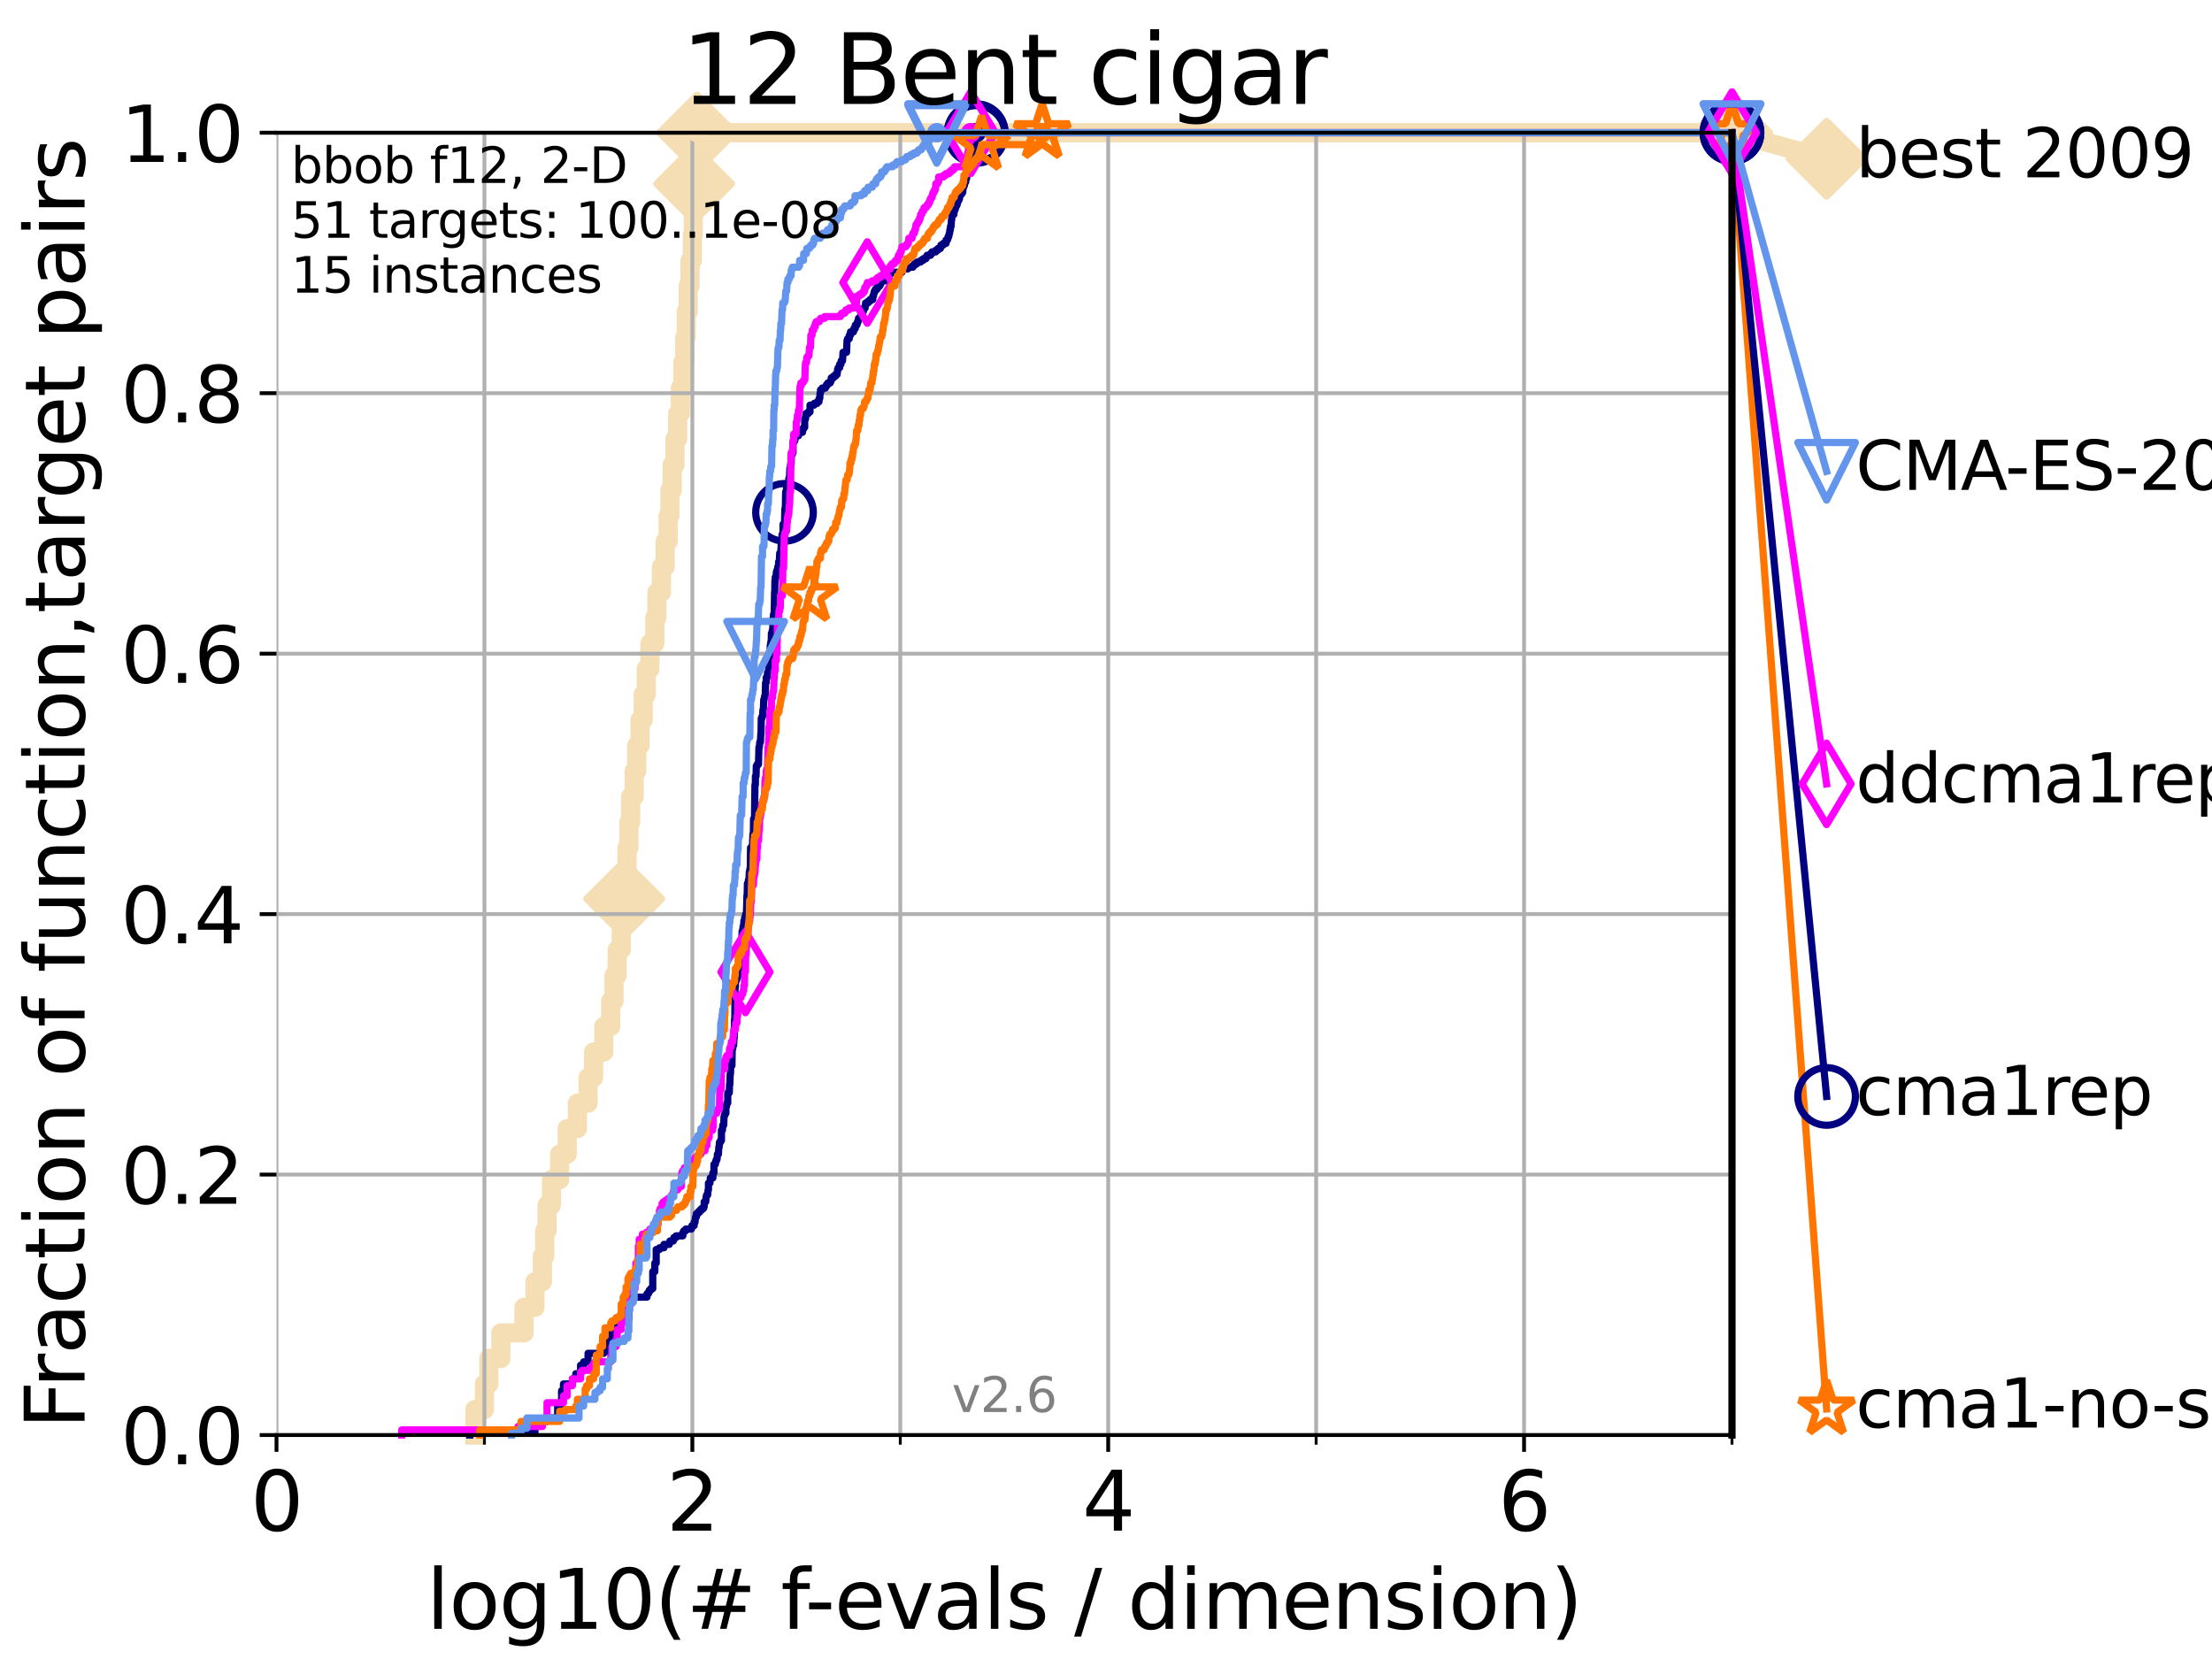 <?xml version="1.0" encoding="utf-8" standalone="no"?>
<!DOCTYPE svg PUBLIC "-//W3C//DTD SVG 1.1//EN"
  "http://www.w3.org/Graphics/SVG/1.1/DTD/svg11.dtd">
<svg xmlns:xlink="http://www.w3.org/1999/xlink" width="460.8pt" height="345.6pt" viewBox="0 0 460.8 345.6" xmlns="http://www.w3.org/2000/svg" version="1.1">
 <defs>
  <style type="text/css">*{stroke-linejoin: round; stroke-linecap: butt}</style>
 </defs>
 <g id="figure_1">
  <g id="patch_1">
   <path d="M 0 345.6 
L 460.8 345.6 
L 460.8 0 
L 0 0 
z
" style="fill: #ffffff"/>
  </g>
  <g id="axes_1">
   <g id="patch_2">
    <path d="M 57.6 298.944 
L 360.806 298.944 
L 360.806 27.648 
L 57.6 27.648 
z
" style="fill: #ffffff"/>
   </g>
   <g id="line2d_1">
    <path d="M 98.933 298.944 
L 98.933 293.624 
L 100.915 293.624 
L 100.915 288.305 
L 101.833 288.305 
L 101.833 282.985 
L 104.345 282.985 
L 104.345 277.666 
L 109.159 277.666 
L 109.159 272.346 
L 111.442 272.346 
L 111.442 267.027 
L 112.989 267.027 
L 112.989 261.707 
L 113.478 261.707 
L 113.478 256.388 
L 113.954 256.388 
L 113.954 251.068 
L 114.872 251.068 
L 114.872 245.749 
L 116.584 245.749 
L 116.584 240.429 
L 118.152 240.429 
L 118.152 235.11 
L 120.284 235.11 
L 120.284 229.79 
L 122.5 229.79 
L 122.5 224.471 
L 123.658 224.471 
L 123.658 219.151 
L 125.779 219.151 
L 125.779 213.832 
L 127.227 213.832 
L 127.227 208.512 
L 127.911 208.512 
L 127.911 203.192 
L 128.571 203.192 
L 128.571 197.873 
L 129.417 197.873 
L 129.417 192.553 
L 130.027 192.553 
L 130.027 187.234 
L 130.423 187.234 
L 130.423 181.914 
L 130.618 181.914 
L 130.618 176.595 
L 131.002 176.595 
L 131.002 171.275 
L 131.378 171.275 
L 131.378 165.956 
L 132.109 165.956 
L 132.109 160.636 
L 132.639 160.636 
L 132.639 155.317 
L 133.323 155.317 
L 133.323 149.997 
L 133.983 149.997 
L 133.983 144.678 
L 134.621 144.678 
L 134.621 139.358 
L 135.389 139.358 
L 135.389 134.039 
L 136.414 134.039 
L 136.414 128.719 
L 136.837 128.719 
L 136.837 123.4 
L 137.788 123.4 
L 137.788 118.08 
L 138.566 118.08 
L 138.566 112.76 
L 139.191 112.76 
L 139.191 107.441 
L 139.556 107.441 
L 139.556 102.121 
L 140.033 102.121 
L 140.033 96.802 
L 140.612 96.802 
L 140.612 91.482 
L 141.173 91.482 
L 141.173 86.163 
L 141.718 86.163 
L 141.718 80.843 
L 142.248 80.843 
L 142.248 75.524 
L 142.662 75.524 
L 142.662 70.204 
L 142.966 70.204 
L 142.966 64.885 
L 143.364 64.885 
L 143.364 59.565 
L 143.754 59.565 
L 143.754 54.246 
L 144.23 54.246 
L 144.23 48.926 
L 144.418 48.926 
L 144.418 43.607 
L 144.603 43.607 
L 144.603 38.287 
L 144.968 38.287 
L 144.968 32.968 
L 145.238 32.968 
L 145.238 27.648 
L 360.806 27.648 
" style="fill: none; stroke: #f5deb3; stroke-width: 4; stroke-linecap: square"/>
   </g>
   <g id="line2d_2">
    <defs>
     <path id="m4031096f45" d="M -0 7.778 
L 7.778 0 
L 0 -7.778 
L -7.778 -0 
z
" style="stroke: #f5deb3; stroke-width: 1.5; stroke-linejoin: miter"/>
    </defs>
    <g>
     <use xlink:href="#m4031096f45" x="130.027" y="187.234" style="fill: #f5deb3; stroke: #f5deb3; stroke-width: 1.5; stroke-linejoin: miter"/>
     <use xlink:href="#m4031096f45" x="144.603" y="38.287" style="fill: #f5deb3; stroke: #f5deb3; stroke-width: 1.5; stroke-linejoin: miter"/>
     <use xlink:href="#m4031096f45" x="145.238" y="27.648" style="fill: #f5deb3; stroke: #f5deb3; stroke-width: 1.5; stroke-linejoin: miter"/>
     <use xlink:href="#m4031096f45" x="145.238" y="27.648" style="fill: #f5deb3; stroke: #f5deb3; stroke-width: 1.5; stroke-linejoin: miter"/>
     <use xlink:href="#m4031096f45" x="360.806" y="27.648" style="fill: #f5deb3; stroke: #f5deb3; stroke-width: 1.5; stroke-linejoin: miter"/>
    </g>
   </g>
   <g id="line2d_3">
    <path style="fill: none; stroke: #f5deb3; stroke-width: 4; stroke-linecap: square"/>
    <g/>
   </g>
   <g id="line2d_4">
    <path d="M 360.806 27.648 
L 380.515 33.074 
" style="fill: none; stroke: #f5deb3; stroke-width: 4; stroke-linecap: square"/>
    <g>
     <use xlink:href="#m4031096f45" x="360.806" y="27.648" style="fill: #f5deb3; stroke: #f5deb3; stroke-width: 1.5; stroke-linejoin: miter"/>
     <use xlink:href="#m4031096f45" x="380.515" y="33.074" style="fill: #f5deb3; stroke: #f5deb3; stroke-width: 1.5; stroke-linejoin: miter"/>
    </g>
   </g>
   <g id="matplotlib.axis_1">
    <g id="xtick_1">
     <g id="line2d_5">
      <path d="M 57.6 298.944 
L 57.6 27.648 
" clip-path="url(#pbf3d39f465)" style="fill: none; stroke: #b0b0b0; stroke-width: 0.8; stroke-linecap: square"/>
     </g>
     <g id="line2d_6">
      <defs>
       <path id="mf8972d9a04" d="M 0 0 
L 0 3.5 
" style="stroke: #000000; stroke-width: 0.8"/>
      </defs>
      <g>
       <use xlink:href="#mf8972d9a04" x="57.6" y="298.944" style="stroke: #000000; stroke-width: 0.8"/>
      </g>
     </g>
     <g id="text_1">
      <!-- 0 -->
      <g transform="translate(52.192 318.861)scale(0.17 -0.17)">
       <defs>
        <path id="DejaVuSans-30" d="M 2034 4250 
Q 1547 4250 1301 3770 
Q 1056 3291 1056 2328 
Q 1056 1369 1301 889 
Q 1547 409 2034 409 
Q 2525 409 2770 889 
Q 3016 1369 3016 2328 
Q 3016 3291 2770 3770 
Q 2525 4250 2034 4250 
z
M 2034 4750 
Q 2819 4750 3233 4129 
Q 3647 3509 3647 2328 
Q 3647 1150 3233 529 
Q 2819 -91 2034 -91 
Q 1250 -91 836 529 
Q 422 1150 422 2328 
Q 422 3509 836 4129 
Q 1250 4750 2034 4750 
z
" transform="scale(0.016)"/>
       </defs>
       <use xlink:href="#DejaVuSans-30"/>
      </g>
     </g>
    </g>
    <g id="xtick_2">
     <g id="line2d_7">
      <path d="M 144.23 298.944 
L 144.23 27.648 
" clip-path="url(#pbf3d39f465)" style="fill: none; stroke: #b0b0b0; stroke-width: 0.8; stroke-linecap: square"/>
     </g>
     <g id="line2d_8">
      <g>
       <use xlink:href="#mf8972d9a04" x="144.23" y="298.944" style="stroke: #000000; stroke-width: 0.8"/>
      </g>
     </g>
     <g id="text_2">
      <!-- 2 -->
      <g transform="translate(138.822 318.861)scale(0.17 -0.17)">
       <defs>
        <path id="DejaVuSans-32" d="M 1228 531 
L 3431 531 
L 3431 0 
L 469 0 
L 469 531 
Q 828 903 1448 1529 
Q 2069 2156 2228 2338 
Q 2531 2678 2651 2914 
Q 2772 3150 2772 3378 
Q 2772 3750 2511 3984 
Q 2250 4219 1831 4219 
Q 1534 4219 1204 4116 
Q 875 4013 500 3803 
L 500 4441 
Q 881 4594 1212 4672 
Q 1544 4750 1819 4750 
Q 2544 4750 2975 4387 
Q 3406 4025 3406 3419 
Q 3406 3131 3298 2873 
Q 3191 2616 2906 2266 
Q 2828 2175 2409 1742 
Q 1991 1309 1228 531 
z
" transform="scale(0.016)"/>
       </defs>
       <use xlink:href="#DejaVuSans-32"/>
      </g>
     </g>
    </g>
    <g id="xtick_3">
     <g id="line2d_9">
      <path d="M 230.861 298.944 
L 230.861 27.648 
" clip-path="url(#pbf3d39f465)" style="fill: none; stroke: #b0b0b0; stroke-width: 0.8; stroke-linecap: square"/>
     </g>
     <g id="line2d_10">
      <g>
       <use xlink:href="#mf8972d9a04" x="230.861" y="298.944" style="stroke: #000000; stroke-width: 0.8"/>
      </g>
     </g>
     <g id="text_3">
      <!-- 4 -->
      <g transform="translate(225.453 318.861)scale(0.17 -0.17)">
       <defs>
        <path id="DejaVuSans-34" d="M 2419 4116 
L 825 1625 
L 2419 1625 
L 2419 4116 
z
M 2253 4666 
L 3047 4666 
L 3047 1625 
L 3713 1625 
L 3713 1100 
L 3047 1100 
L 3047 0 
L 2419 0 
L 2419 1100 
L 313 1100 
L 313 1709 
L 2253 4666 
z
" transform="scale(0.016)"/>
       </defs>
       <use xlink:href="#DejaVuSans-34"/>
      </g>
     </g>
    </g>
    <g id="xtick_4">
     <g id="line2d_11">
      <path d="M 317.491 298.944 
L 317.491 27.648 
" clip-path="url(#pbf3d39f465)" style="fill: none; stroke: #b0b0b0; stroke-width: 0.8; stroke-linecap: square"/>
     </g>
     <g id="line2d_12">
      <g>
       <use xlink:href="#mf8972d9a04" x="317.491" y="298.944" style="stroke: #000000; stroke-width: 0.8"/>
      </g>
     </g>
     <g id="text_4">
      <!-- 6 -->
      <g transform="translate(312.083 318.861)scale(0.17 -0.17)">
       <defs>
        <path id="DejaVuSans-36" d="M 2113 2584 
Q 1688 2584 1439 2293 
Q 1191 2003 1191 1497 
Q 1191 994 1439 701 
Q 1688 409 2113 409 
Q 2538 409 2786 701 
Q 3034 994 3034 1497 
Q 3034 2003 2786 2293 
Q 2538 2584 2113 2584 
z
M 3366 4563 
L 3366 3988 
Q 3128 4100 2886 4159 
Q 2644 4219 2406 4219 
Q 1781 4219 1451 3797 
Q 1122 3375 1075 2522 
Q 1259 2794 1537 2939 
Q 1816 3084 2150 3084 
Q 2853 3084 3261 2657 
Q 3669 2231 3669 1497 
Q 3669 778 3244 343 
Q 2819 -91 2113 -91 
Q 1303 -91 875 529 
Q 447 1150 447 2328 
Q 447 3434 972 4092 
Q 1497 4750 2381 4750 
Q 2619 4750 2861 4703 
Q 3103 4656 3366 4563 
z
" transform="scale(0.016)"/>
       </defs>
       <use xlink:href="#DejaVuSans-36"/>
      </g>
     </g>
    </g>
    <g id="xtick_5">
     <g id="line2d_13">
      <path d="M 100.915 298.944 
L 100.915 27.648 
" clip-path="url(#pbf3d39f465)" style="fill: none; stroke: #b0b0b0; stroke-width: 0.8; stroke-linecap: square"/>
     </g>
     <g id="line2d_14">
      <defs>
       <path id="mb97f658872" d="M 0 0 
L 0 2 
" style="stroke: #000000; stroke-width: 0.6"/>
      </defs>
      <g>
       <use xlink:href="#mb97f658872" x="100.915" y="298.944" style="stroke: #000000; stroke-width: 0.6"/>
      </g>
     </g>
    </g>
    <g id="xtick_6">
     <g id="line2d_15">
      <path d="M 187.546 298.944 
L 187.546 27.648 
" clip-path="url(#pbf3d39f465)" style="fill: none; stroke: #b0b0b0; stroke-width: 0.8; stroke-linecap: square"/>
     </g>
     <g id="line2d_16">
      <g>
       <use xlink:href="#mb97f658872" x="187.546" y="298.944" style="stroke: #000000; stroke-width: 0.6"/>
      </g>
     </g>
    </g>
    <g id="xtick_7">
     <g id="line2d_17">
      <path d="M 274.176 298.944 
L 274.176 27.648 
" clip-path="url(#pbf3d39f465)" style="fill: none; stroke: #b0b0b0; stroke-width: 0.8; stroke-linecap: square"/>
     </g>
     <g id="line2d_18">
      <g>
       <use xlink:href="#mb97f658872" x="274.176" y="298.944" style="stroke: #000000; stroke-width: 0.6"/>
      </g>
     </g>
    </g>
    <g id="xtick_8">
     <g id="line2d_19">
      <path d="M 360.806 298.944 
L 360.806 27.648 
" clip-path="url(#pbf3d39f465)" style="fill: none; stroke: #b0b0b0; stroke-width: 0.8; stroke-linecap: square"/>
     </g>
     <g id="line2d_20">
      <g>
       <use xlink:href="#mb97f658872" x="360.806" y="298.944" style="stroke: #000000; stroke-width: 0.6"/>
      </g>
     </g>
    </g>
    <g id="text_5">
     <!-- log10(# f-evals / dimension) -->
     <g transform="translate(88.823 339.314)scale(0.17 -0.17)">
      <defs>
       <path id="DejaVuSans-6c" d="M 603 4863 
L 1178 4863 
L 1178 0 
L 603 0 
L 603 4863 
z
" transform="scale(0.016)"/>
       <path id="DejaVuSans-6f" d="M 1959 3097 
Q 1497 3097 1228 2736 
Q 959 2375 959 1747 
Q 959 1119 1226 758 
Q 1494 397 1959 397 
Q 2419 397 2687 759 
Q 2956 1122 2956 1747 
Q 2956 2369 2687 2733 
Q 2419 3097 1959 3097 
z
M 1959 3584 
Q 2709 3584 3137 3096 
Q 3566 2609 3566 1747 
Q 3566 888 3137 398 
Q 2709 -91 1959 -91 
Q 1206 -91 779 398 
Q 353 888 353 1747 
Q 353 2609 779 3096 
Q 1206 3584 1959 3584 
z
" transform="scale(0.016)"/>
       <path id="DejaVuSans-67" d="M 2906 1791 
Q 2906 2416 2648 2759 
Q 2391 3103 1925 3103 
Q 1463 3103 1205 2759 
Q 947 2416 947 1791 
Q 947 1169 1205 825 
Q 1463 481 1925 481 
Q 2391 481 2648 825 
Q 2906 1169 2906 1791 
z
M 3481 434 
Q 3481 -459 3084 -895 
Q 2688 -1331 1869 -1331 
Q 1566 -1331 1297 -1286 
Q 1028 -1241 775 -1147 
L 775 -588 
Q 1028 -725 1275 -790 
Q 1522 -856 1778 -856 
Q 2344 -856 2625 -561 
Q 2906 -266 2906 331 
L 2906 616 
Q 2728 306 2450 153 
Q 2172 0 1784 0 
Q 1141 0 747 490 
Q 353 981 353 1791 
Q 353 2603 747 3093 
Q 1141 3584 1784 3584 
Q 2172 3584 2450 3431 
Q 2728 3278 2906 2969 
L 2906 3500 
L 3481 3500 
L 3481 434 
z
" transform="scale(0.016)"/>
       <path id="DejaVuSans-31" d="M 794 531 
L 1825 531 
L 1825 4091 
L 703 3866 
L 703 4441 
L 1819 4666 
L 2450 4666 
L 2450 531 
L 3481 531 
L 3481 0 
L 794 0 
L 794 531 
z
" transform="scale(0.016)"/>
       <path id="DejaVuSans-28" d="M 1984 4856 
Q 1566 4138 1362 3434 
Q 1159 2731 1159 2009 
Q 1159 1288 1364 580 
Q 1569 -128 1984 -844 
L 1484 -844 
Q 1016 -109 783 600 
Q 550 1309 550 2009 
Q 550 2706 781 3412 
Q 1013 4119 1484 4856 
L 1984 4856 
z
" transform="scale(0.016)"/>
       <path id="DejaVuSans-23" d="M 3272 2816 
L 2363 2816 
L 2100 1772 
L 3016 1772 
L 3272 2816 
z
M 2803 4594 
L 2478 3297 
L 3391 3297 
L 3719 4594 
L 4219 4594 
L 3897 3297 
L 4872 3297 
L 4872 2816 
L 3775 2816 
L 3519 1772 
L 4513 1772 
L 4513 1294 
L 3397 1294 
L 3072 0 
L 2572 0 
L 2894 1294 
L 1978 1294 
L 1656 0 
L 1153 0 
L 1478 1294 
L 494 1294 
L 494 1772 
L 1594 1772 
L 1856 2816 
L 850 2816 
L 850 3297 
L 1978 3297 
L 2297 4594 
L 2803 4594 
z
" transform="scale(0.016)"/>
       <path id="DejaVuSans-20" transform="scale(0.016)"/>
       <path id="DejaVuSans-66" d="M 2375 4863 
L 2375 4384 
L 1825 4384 
Q 1516 4384 1395 4259 
Q 1275 4134 1275 3809 
L 1275 3500 
L 2222 3500 
L 2222 3053 
L 1275 3053 
L 1275 0 
L 697 0 
L 697 3053 
L 147 3053 
L 147 3500 
L 697 3500 
L 697 3744 
Q 697 4328 969 4595 
Q 1241 4863 1831 4863 
L 2375 4863 
z
" transform="scale(0.016)"/>
       <path id="DejaVuSans-2d" d="M 313 2009 
L 1997 2009 
L 1997 1497 
L 313 1497 
L 313 2009 
z
" transform="scale(0.016)"/>
       <path id="DejaVuSans-65" d="M 3597 1894 
L 3597 1613 
L 953 1613 
Q 991 1019 1311 708 
Q 1631 397 2203 397 
Q 2534 397 2845 478 
Q 3156 559 3463 722 
L 3463 178 
Q 3153 47 2828 -22 
Q 2503 -91 2169 -91 
Q 1331 -91 842 396 
Q 353 884 353 1716 
Q 353 2575 817 3079 
Q 1281 3584 2069 3584 
Q 2775 3584 3186 3129 
Q 3597 2675 3597 1894 
z
M 3022 2063 
Q 3016 2534 2758 2815 
Q 2500 3097 2075 3097 
Q 1594 3097 1305 2825 
Q 1016 2553 972 2059 
L 3022 2063 
z
" transform="scale(0.016)"/>
       <path id="DejaVuSans-76" d="M 191 3500 
L 800 3500 
L 1894 563 
L 2988 3500 
L 3597 3500 
L 2284 0 
L 1503 0 
L 191 3500 
z
" transform="scale(0.016)"/>
       <path id="DejaVuSans-61" d="M 2194 1759 
Q 1497 1759 1228 1600 
Q 959 1441 959 1056 
Q 959 750 1161 570 
Q 1363 391 1709 391 
Q 2188 391 2477 730 
Q 2766 1069 2766 1631 
L 2766 1759 
L 2194 1759 
z
M 3341 1997 
L 3341 0 
L 2766 0 
L 2766 531 
Q 2569 213 2275 61 
Q 1981 -91 1556 -91 
Q 1019 -91 701 211 
Q 384 513 384 1019 
Q 384 1609 779 1909 
Q 1175 2209 1959 2209 
L 2766 2209 
L 2766 2266 
Q 2766 2663 2505 2880 
Q 2244 3097 1772 3097 
Q 1472 3097 1187 3025 
Q 903 2953 641 2809 
L 641 3341 
Q 956 3463 1253 3523 
Q 1550 3584 1831 3584 
Q 2591 3584 2966 3190 
Q 3341 2797 3341 1997 
z
" transform="scale(0.016)"/>
       <path id="DejaVuSans-73" d="M 2834 3397 
L 2834 2853 
Q 2591 2978 2328 3040 
Q 2066 3103 1784 3103 
Q 1356 3103 1142 2972 
Q 928 2841 928 2578 
Q 928 2378 1081 2264 
Q 1234 2150 1697 2047 
L 1894 2003 
Q 2506 1872 2764 1633 
Q 3022 1394 3022 966 
Q 3022 478 2636 193 
Q 2250 -91 1575 -91 
Q 1294 -91 989 -36 
Q 684 19 347 128 
L 347 722 
Q 666 556 975 473 
Q 1284 391 1588 391 
Q 1994 391 2212 530 
Q 2431 669 2431 922 
Q 2431 1156 2273 1281 
Q 2116 1406 1581 1522 
L 1381 1569 
Q 847 1681 609 1914 
Q 372 2147 372 2553 
Q 372 3047 722 3315 
Q 1072 3584 1716 3584 
Q 2034 3584 2315 3537 
Q 2597 3491 2834 3397 
z
" transform="scale(0.016)"/>
       <path id="DejaVuSans-2f" d="M 1625 4666 
L 2156 4666 
L 531 -594 
L 0 -594 
L 1625 4666 
z
" transform="scale(0.016)"/>
       <path id="DejaVuSans-64" d="M 2906 2969 
L 2906 4863 
L 3481 4863 
L 3481 0 
L 2906 0 
L 2906 525 
Q 2725 213 2448 61 
Q 2172 -91 1784 -91 
Q 1150 -91 751 415 
Q 353 922 353 1747 
Q 353 2572 751 3078 
Q 1150 3584 1784 3584 
Q 2172 3584 2448 3432 
Q 2725 3281 2906 2969 
z
M 947 1747 
Q 947 1113 1208 752 
Q 1469 391 1925 391 
Q 2381 391 2643 752 
Q 2906 1113 2906 1747 
Q 2906 2381 2643 2742 
Q 2381 3103 1925 3103 
Q 1469 3103 1208 2742 
Q 947 2381 947 1747 
z
" transform="scale(0.016)"/>
       <path id="DejaVuSans-69" d="M 603 3500 
L 1178 3500 
L 1178 0 
L 603 0 
L 603 3500 
z
M 603 4863 
L 1178 4863 
L 1178 4134 
L 603 4134 
L 603 4863 
z
" transform="scale(0.016)"/>
       <path id="DejaVuSans-6d" d="M 3328 2828 
Q 3544 3216 3844 3400 
Q 4144 3584 4550 3584 
Q 5097 3584 5394 3201 
Q 5691 2819 5691 2113 
L 5691 0 
L 5113 0 
L 5113 2094 
Q 5113 2597 4934 2840 
Q 4756 3084 4391 3084 
Q 3944 3084 3684 2787 
Q 3425 2491 3425 1978 
L 3425 0 
L 2847 0 
L 2847 2094 
Q 2847 2600 2669 2842 
Q 2491 3084 2119 3084 
Q 1678 3084 1418 2786 
Q 1159 2488 1159 1978 
L 1159 0 
L 581 0 
L 581 3500 
L 1159 3500 
L 1159 2956 
Q 1356 3278 1631 3431 
Q 1906 3584 2284 3584 
Q 2666 3584 2933 3390 
Q 3200 3197 3328 2828 
z
" transform="scale(0.016)"/>
       <path id="DejaVuSans-6e" d="M 3513 2113 
L 3513 0 
L 2938 0 
L 2938 2094 
Q 2938 2591 2744 2837 
Q 2550 3084 2163 3084 
Q 1697 3084 1428 2787 
Q 1159 2491 1159 1978 
L 1159 0 
L 581 0 
L 581 3500 
L 1159 3500 
L 1159 2956 
Q 1366 3272 1645 3428 
Q 1925 3584 2291 3584 
Q 2894 3584 3203 3211 
Q 3513 2838 3513 2113 
z
" transform="scale(0.016)"/>
       <path id="DejaVuSans-29" d="M 513 4856 
L 1013 4856 
Q 1481 4119 1714 3412 
Q 1947 2706 1947 2009 
Q 1947 1309 1714 600 
Q 1481 -109 1013 -844 
L 513 -844 
Q 928 -128 1133 580 
Q 1338 1288 1338 2009 
Q 1338 2731 1133 3434 
Q 928 4138 513 4856 
z
" transform="scale(0.016)"/>
      </defs>
      <use xlink:href="#DejaVuSans-6c"/>
      <use xlink:href="#DejaVuSans-6f" x="27.783"/>
      <use xlink:href="#DejaVuSans-67" x="88.965"/>
      <use xlink:href="#DejaVuSans-31" x="152.441"/>
      <use xlink:href="#DejaVuSans-30" x="216.064"/>
      <use xlink:href="#DejaVuSans-28" x="279.688"/>
      <use xlink:href="#DejaVuSans-23" x="318.701"/>
      <use xlink:href="#DejaVuSans-20" x="402.49"/>
      <use xlink:href="#DejaVuSans-66" x="434.277"/>
      <use xlink:href="#DejaVuSans-2d" x="463.982"/>
      <use xlink:href="#DejaVuSans-65" x="500.066"/>
      <use xlink:href="#DejaVuSans-76" x="561.59"/>
      <use xlink:href="#DejaVuSans-61" x="620.77"/>
      <use xlink:href="#DejaVuSans-6c" x="682.049"/>
      <use xlink:href="#DejaVuSans-73" x="709.832"/>
      <use xlink:href="#DejaVuSans-20" x="761.932"/>
      <use xlink:href="#DejaVuSans-2f" x="793.719"/>
      <use xlink:href="#DejaVuSans-20" x="827.41"/>
      <use xlink:href="#DejaVuSans-64" x="859.197"/>
      <use xlink:href="#DejaVuSans-69" x="922.674"/>
      <use xlink:href="#DejaVuSans-6d" x="950.457"/>
      <use xlink:href="#DejaVuSans-65" x="1047.869"/>
      <use xlink:href="#DejaVuSans-6e" x="1109.393"/>
      <use xlink:href="#DejaVuSans-73" x="1172.771"/>
      <use xlink:href="#DejaVuSans-69" x="1224.871"/>
      <use xlink:href="#DejaVuSans-6f" x="1252.654"/>
      <use xlink:href="#DejaVuSans-6e" x="1313.836"/>
      <use xlink:href="#DejaVuSans-29" x="1377.215"/>
     </g>
    </g>
   </g>
   <g id="matplotlib.axis_2">
    <g id="ytick_1">
     <g id="line2d_21">
      <path d="M 57.6 298.944 
L 360.806 298.944 
" clip-path="url(#pbf3d39f465)" style="fill: none; stroke: #b0b0b0; stroke-width: 0.8; stroke-linecap: square"/>
     </g>
     <g id="line2d_22">
      <defs>
       <path id="ma5fbae2bdb" d="M 0 0 
L -3.5 0 
" style="stroke: #000000; stroke-width: 0.8"/>
      </defs>
      <g>
       <use xlink:href="#ma5fbae2bdb" x="57.6" y="298.944" style="stroke: #000000; stroke-width: 0.8"/>
      </g>
     </g>
     <g id="text_6">
      <!-- 0.0 -->
      <g transform="translate(25.155 305.023)scale(0.16 -0.16)">
       <defs>
        <path id="DejaVuSans-2e" d="M 684 794 
L 1344 794 
L 1344 0 
L 684 0 
L 684 794 
z
" transform="scale(0.016)"/>
       </defs>
       <use xlink:href="#DejaVuSans-30"/>
       <use xlink:href="#DejaVuSans-2e" x="63.623"/>
       <use xlink:href="#DejaVuSans-30" x="95.41"/>
      </g>
     </g>
    </g>
    <g id="ytick_2">
     <g id="line2d_23">
      <path d="M 57.6 244.685 
L 360.806 244.685 
" clip-path="url(#pbf3d39f465)" style="fill: none; stroke: #b0b0b0; stroke-width: 0.8; stroke-linecap: square"/>
     </g>
     <g id="line2d_24">
      <g>
       <use xlink:href="#ma5fbae2bdb" x="57.6" y="244.685" style="stroke: #000000; stroke-width: 0.8"/>
      </g>
     </g>
     <g id="text_7">
      <!-- 0.2 -->
      <g transform="translate(25.155 250.764)scale(0.16 -0.16)">
       <use xlink:href="#DejaVuSans-30"/>
       <use xlink:href="#DejaVuSans-2e" x="63.623"/>
       <use xlink:href="#DejaVuSans-32" x="95.41"/>
      </g>
     </g>
    </g>
    <g id="ytick_3">
     <g id="line2d_25">
      <path d="M 57.6 190.426 
L 360.806 190.426 
" clip-path="url(#pbf3d39f465)" style="fill: none; stroke: #b0b0b0; stroke-width: 0.8; stroke-linecap: square"/>
     </g>
     <g id="line2d_26">
      <g>
       <use xlink:href="#ma5fbae2bdb" x="57.6" y="190.426" style="stroke: #000000; stroke-width: 0.8"/>
      </g>
     </g>
     <g id="text_8">
      <!-- 0.4 -->
      <g transform="translate(25.155 196.504)scale(0.16 -0.16)">
       <use xlink:href="#DejaVuSans-30"/>
       <use xlink:href="#DejaVuSans-2e" x="63.623"/>
       <use xlink:href="#DejaVuSans-34" x="95.41"/>
      </g>
     </g>
    </g>
    <g id="ytick_4">
     <g id="line2d_27">
      <path d="M 57.6 136.166 
L 360.806 136.166 
" clip-path="url(#pbf3d39f465)" style="fill: none; stroke: #b0b0b0; stroke-width: 0.8; stroke-linecap: square"/>
     </g>
     <g id="line2d_28">
      <g>
       <use xlink:href="#ma5fbae2bdb" x="57.6" y="136.166" style="stroke: #000000; stroke-width: 0.8"/>
      </g>
     </g>
     <g id="text_9">
      <!-- 0.6 -->
      <g transform="translate(25.155 142.245)scale(0.16 -0.16)">
       <use xlink:href="#DejaVuSans-30"/>
       <use xlink:href="#DejaVuSans-2e" x="63.623"/>
       <use xlink:href="#DejaVuSans-36" x="95.41"/>
      </g>
     </g>
    </g>
    <g id="ytick_5">
     <g id="line2d_29">
      <path d="M 57.6 81.907 
L 360.806 81.907 
" clip-path="url(#pbf3d39f465)" style="fill: none; stroke: #b0b0b0; stroke-width: 0.8; stroke-linecap: square"/>
     </g>
     <g id="line2d_30">
      <g>
       <use xlink:href="#ma5fbae2bdb" x="57.6" y="81.907" style="stroke: #000000; stroke-width: 0.8"/>
      </g>
     </g>
     <g id="text_10">
      <!-- 0.8 -->
      <g transform="translate(25.155 87.986)scale(0.16 -0.16)">
       <defs>
        <path id="DejaVuSans-38" d="M 2034 2216 
Q 1584 2216 1326 1975 
Q 1069 1734 1069 1313 
Q 1069 891 1326 650 
Q 1584 409 2034 409 
Q 2484 409 2743 651 
Q 3003 894 3003 1313 
Q 3003 1734 2745 1975 
Q 2488 2216 2034 2216 
z
M 1403 2484 
Q 997 2584 770 2862 
Q 544 3141 544 3541 
Q 544 4100 942 4425 
Q 1341 4750 2034 4750 
Q 2731 4750 3128 4425 
Q 3525 4100 3525 3541 
Q 3525 3141 3298 2862 
Q 3072 2584 2669 2484 
Q 3125 2378 3379 2068 
Q 3634 1759 3634 1313 
Q 3634 634 3220 271 
Q 2806 -91 2034 -91 
Q 1263 -91 848 271 
Q 434 634 434 1313 
Q 434 1759 690 2068 
Q 947 2378 1403 2484 
z
M 1172 3481 
Q 1172 3119 1398 2916 
Q 1625 2713 2034 2713 
Q 2441 2713 2670 2916 
Q 2900 3119 2900 3481 
Q 2900 3844 2670 4047 
Q 2441 4250 2034 4250 
Q 1625 4250 1398 4047 
Q 1172 3844 1172 3481 
z
" transform="scale(0.016)"/>
       </defs>
       <use xlink:href="#DejaVuSans-30"/>
       <use xlink:href="#DejaVuSans-2e" x="63.623"/>
       <use xlink:href="#DejaVuSans-38" x="95.41"/>
      </g>
     </g>
    </g>
    <g id="ytick_6">
     <g id="line2d_31">
      <path d="M 57.6 27.648 
L 360.806 27.648 
" clip-path="url(#pbf3d39f465)" style="fill: none; stroke: #b0b0b0; stroke-width: 0.8; stroke-linecap: square"/>
     </g>
     <g id="line2d_32">
      <g>
       <use xlink:href="#ma5fbae2bdb" x="57.6" y="27.648" style="stroke: #000000; stroke-width: 0.8"/>
      </g>
     </g>
     <g id="text_11">
      <!-- 1.0 -->
      <g transform="translate(25.155 33.727)scale(0.16 -0.16)">
       <use xlink:href="#DejaVuSans-31"/>
       <use xlink:href="#DejaVuSans-2e" x="63.623"/>
       <use xlink:href="#DejaVuSans-30" x="95.41"/>
      </g>
     </g>
    </g>
    <g id="text_12">
     <!-- Fraction of function,target pairs -->
     <g transform="translate(17.62 297.681)rotate(-90)scale(0.17 -0.17)">
      <defs>
       <path id="DejaVuSans-46" d="M 628 4666 
L 3309 4666 
L 3309 4134 
L 1259 4134 
L 1259 2759 
L 3109 2759 
L 3109 2228 
L 1259 2228 
L 1259 0 
L 628 0 
L 628 4666 
z
" transform="scale(0.016)"/>
       <path id="DejaVuSans-72" d="M 2631 2963 
Q 2534 3019 2420 3045 
Q 2306 3072 2169 3072 
Q 1681 3072 1420 2755 
Q 1159 2438 1159 1844 
L 1159 0 
L 581 0 
L 581 3500 
L 1159 3500 
L 1159 2956 
Q 1341 3275 1631 3429 
Q 1922 3584 2338 3584 
Q 2397 3584 2469 3576 
Q 2541 3569 2628 3553 
L 2631 2963 
z
" transform="scale(0.016)"/>
       <path id="DejaVuSans-63" d="M 3122 3366 
L 3122 2828 
Q 2878 2963 2633 3030 
Q 2388 3097 2138 3097 
Q 1578 3097 1268 2742 
Q 959 2388 959 1747 
Q 959 1106 1268 751 
Q 1578 397 2138 397 
Q 2388 397 2633 464 
Q 2878 531 3122 666 
L 3122 134 
Q 2881 22 2623 -34 
Q 2366 -91 2075 -91 
Q 1284 -91 818 406 
Q 353 903 353 1747 
Q 353 2603 823 3093 
Q 1294 3584 2113 3584 
Q 2378 3584 2631 3529 
Q 2884 3475 3122 3366 
z
" transform="scale(0.016)"/>
       <path id="DejaVuSans-74" d="M 1172 4494 
L 1172 3500 
L 2356 3500 
L 2356 3053 
L 1172 3053 
L 1172 1153 
Q 1172 725 1289 603 
Q 1406 481 1766 481 
L 2356 481 
L 2356 0 
L 1766 0 
Q 1100 0 847 248 
Q 594 497 594 1153 
L 594 3053 
L 172 3053 
L 172 3500 
L 594 3500 
L 594 4494 
L 1172 4494 
z
" transform="scale(0.016)"/>
       <path id="DejaVuSans-75" d="M 544 1381 
L 544 3500 
L 1119 3500 
L 1119 1403 
Q 1119 906 1312 657 
Q 1506 409 1894 409 
Q 2359 409 2629 706 
Q 2900 1003 2900 1516 
L 2900 3500 
L 3475 3500 
L 3475 0 
L 2900 0 
L 2900 538 
Q 2691 219 2414 64 
Q 2138 -91 1772 -91 
Q 1169 -91 856 284 
Q 544 659 544 1381 
z
M 1991 3584 
L 1991 3584 
z
" transform="scale(0.016)"/>
       <path id="DejaVuSans-2c" d="M 750 794 
L 1409 794 
L 1409 256 
L 897 -744 
L 494 -744 
L 750 256 
L 750 794 
z
" transform="scale(0.016)"/>
       <path id="DejaVuSans-70" d="M 1159 525 
L 1159 -1331 
L 581 -1331 
L 581 3500 
L 1159 3500 
L 1159 2969 
Q 1341 3281 1617 3432 
Q 1894 3584 2278 3584 
Q 2916 3584 3314 3078 
Q 3713 2572 3713 1747 
Q 3713 922 3314 415 
Q 2916 -91 2278 -91 
Q 1894 -91 1617 61 
Q 1341 213 1159 525 
z
M 3116 1747 
Q 3116 2381 2855 2742 
Q 2594 3103 2138 3103 
Q 1681 3103 1420 2742 
Q 1159 2381 1159 1747 
Q 1159 1113 1420 752 
Q 1681 391 2138 391 
Q 2594 391 2855 752 
Q 3116 1113 3116 1747 
z
" transform="scale(0.016)"/>
      </defs>
      <use xlink:href="#DejaVuSans-46"/>
      <use xlink:href="#DejaVuSans-72" x="50.27"/>
      <use xlink:href="#DejaVuSans-61" x="91.383"/>
      <use xlink:href="#DejaVuSans-63" x="152.662"/>
      <use xlink:href="#DejaVuSans-74" x="207.643"/>
      <use xlink:href="#DejaVuSans-69" x="246.852"/>
      <use xlink:href="#DejaVuSans-6f" x="274.635"/>
      <use xlink:href="#DejaVuSans-6e" x="335.816"/>
      <use xlink:href="#DejaVuSans-20" x="399.195"/>
      <use xlink:href="#DejaVuSans-6f" x="430.982"/>
      <use xlink:href="#DejaVuSans-66" x="492.164"/>
      <use xlink:href="#DejaVuSans-20" x="527.369"/>
      <use xlink:href="#DejaVuSans-66" x="559.156"/>
      <use xlink:href="#DejaVuSans-75" x="594.361"/>
      <use xlink:href="#DejaVuSans-6e" x="657.74"/>
      <use xlink:href="#DejaVuSans-63" x="721.119"/>
      <use xlink:href="#DejaVuSans-74" x="776.1"/>
      <use xlink:href="#DejaVuSans-69" x="815.309"/>
      <use xlink:href="#DejaVuSans-6f" x="843.092"/>
      <use xlink:href="#DejaVuSans-6e" x="904.273"/>
      <use xlink:href="#DejaVuSans-2c" x="967.652"/>
      <use xlink:href="#DejaVuSans-74" x="999.439"/>
      <use xlink:href="#DejaVuSans-61" x="1038.648"/>
      <use xlink:href="#DejaVuSans-72" x="1099.928"/>
      <use xlink:href="#DejaVuSans-67" x="1139.291"/>
      <use xlink:href="#DejaVuSans-65" x="1202.768"/>
      <use xlink:href="#DejaVuSans-74" x="1264.291"/>
      <use xlink:href="#DejaVuSans-20" x="1303.5"/>
      <use xlink:href="#DejaVuSans-70" x="1335.287"/>
      <use xlink:href="#DejaVuSans-61" x="1398.764"/>
      <use xlink:href="#DejaVuSans-69" x="1460.043"/>
      <use xlink:href="#DejaVuSans-72" x="1487.826"/>
      <use xlink:href="#DejaVuSans-73" x="1528.939"/>
     </g>
    </g>
   </g>
   <g id="line2d_33">
    <defs>
     <path id="mbf60feaf7e" d="M 0 1.5 
C 0.398 1.5 0.779 1.342 1.061 1.061 
C 1.342 0.779 1.5 0.398 1.5 0 
C 1.5 -0.398 1.342 -0.779 1.061 -1.061 
C 0.779 -1.342 0.398 -1.5 0 -1.5 
C -0.398 -1.5 -0.779 -1.342 -1.061 -1.061 
C -1.342 -0.779 -1.5 -0.398 -1.5 0 
C -1.5 0.398 -1.342 0.779 -1.061 1.061 
C -0.779 1.342 -0.398 1.5 0 1.5 
z
" style="stroke: #f5deb3"/>
    </defs>
    <g>
     <use xlink:href="#mbf60feaf7e" x="145.238" y="27.648" style="fill: #f5deb3; stroke: #f5deb3"/>
     <use xlink:href="#mbf60feaf7e" x="145.238" y="27.648" style="fill: #f5deb3; stroke: #f5deb3"/>
    </g>
   </g>
   <g id="line2d_34">
    <defs>
     <path id="m2b186cad6d" d="M 0 1.5 
C 0.398 1.5 0.779 1.342 1.061 1.061 
C 1.342 0.779 1.5 0.398 1.5 0 
C 1.5 -0.398 1.342 -0.779 1.061 -1.061 
C 0.779 -1.342 0.398 -1.5 0 -1.5 
C -0.398 -1.5 -0.779 -1.342 -1.061 -1.061 
C -1.342 -0.779 -1.5 -0.398 -1.5 0 
C -1.5 0.398 -1.342 0.779 -1.061 1.061 
C -0.779 1.342 -0.398 1.5 0 1.5 
z
" style="stroke: #000080"/>
    </defs>
    <g>
     <use xlink:href="#m2b186cad6d" x="203.361" y="27.648" style="fill: #000080; stroke: #000080"/>
     <use xlink:href="#m2b186cad6d" x="203.361" y="27.648" style="fill: #000080; stroke: #000080"/>
    </g>
   </g>
   <g id="line2d_35">
    <path d="M 97.858 298.944 
L 97.858 298.589 
L 111.442 298.589 
L 111.442 296.816 
L 111.972 296.816 
L 111.972 296.107 
L 113.954 296.107 
L 113.954 295.398 
L 116.17 295.398 
L 116.17 292.561 
L 116.988 292.561 
L 116.988 289.723 
L 117.384 289.723 
L 117.384 288.305 
L 119.248 288.305 
L 119.248 287.241 
L 119.945 287.241 
L 119.945 286.177 
L 120.944 286.177 
L 120.944 284.404 
L 121.582 284.404 
L 121.582 283.695 
L 122.5 283.695 
L 122.5 281.922 
L 125.779 281.922 
L 125.779 281.567 
L 126.275 281.567 
L 126.275 281.212 
L 126.517 281.212 
L 126.517 279.439 
L 127.458 279.439 
L 127.458 277.311 
L 127.686 277.311 
L 127.686 275.893 
L 128.354 275.893 
L 128.354 275.538 
L 129.623 275.538 
L 129.623 274.829 
L 131.002 274.829 
L 131.002 270.219 
L 134.777 270.219 
L 134.777 269.509 
L 135.085 269.509 
L 135.085 269.155 
L 135.238 269.155 
L 135.238 268.8 
L 135.539 268.8 
L 135.539 268.445 
L 135.981 268.445 
L 135.981 264.899 
L 136.414 264.899 
L 136.414 263.126 
L 136.697 263.126 
L 136.697 260.289 
L 137.386 260.289 
L 137.386 259.934 
L 138.31 259.934 
L 138.31 259.225 
L 139.435 259.225 
L 139.435 258.87 
L 139.556 258.87 
L 139.556 258.516 
L 140.266 258.516 
L 140.266 258.161 
L 140.382 258.161 
L 140.382 257.806 
L 140.838 257.806 
L 140.838 257.452 
L 142.248 257.452 
L 142.248 256.742 
L 142.456 256.742 
L 142.456 256.388 
L 142.865 256.388 
L 142.865 256.033 
L 144.041 256.033 
L 144.136 255.324 
L 144.603 255.324 
L 144.603 254.615 
L 144.786 254.615 
L 144.878 253.551 
L 145.058 253.551 
L 145.058 252.841 
L 145.415 252.841 
L 145.415 252.487 
L 145.765 252.487 
L 145.765 252.132 
L 146.109 252.132 
L 146.109 251.778 
L 146.53 251.778 
L 146.53 251.423 
L 146.695 251.423 
L 146.695 250.359 
L 147.022 250.359 
L 147.103 249.295 
L 147.184 249.295 
L 147.184 248.94 
L 147.424 248.94 
L 147.503 247.877 
L 147.582 247.877 
L 147.582 246.458 
L 147.894 246.458 
L 147.971 245.394 
L 148.503 245.394 
L 148.503 244.33 
L 148.727 244.33 
L 148.727 242.557 
L 149.021 242.557 
L 149.093 241.848 
L 149.238 241.848 
L 149.238 241.493 
L 149.382 241.493 
L 149.453 240.429 
L 149.666 240.429 
L 149.736 239.011 
L 149.806 239.011 
L 149.876 237.947 
L 150.084 237.947 
L 150.084 237.592 
L 150.289 237.592 
L 150.289 235.464 
L 150.493 235.464 
L 150.56 234.4 
L 150.76 234.4 
L 150.827 232.627 
L 150.893 232.627 
L 150.893 232.273 
L 151.024 232.273 
L 151.024 231.918 
L 151.22 231.918 
L 151.22 230.499 
L 151.349 230.499 
L 151.414 229.79 
L 151.605 229.79 
L 151.605 227.662 
L 151.92 227.662 
L 151.983 225.889 
L 152.045 225.889 
L 152.107 223.761 
L 152.169 223.761 
L 152.23 221.988 
L 152.475 221.988 
L 152.535 218.442 
L 152.656 218.442 
L 152.656 217.733 
L 152.835 217.733 
L 152.895 216.314 
L 152.954 216.314 
L 153.013 212.413 
L 153.072 212.413 
L 153.131 205.675 
L 153.189 205.675 
L 153.247 204.256 
L 153.421 204.256 
L 153.421 203.902 
L 153.536 203.902 
L 153.536 203.547 
L 153.651 203.547 
L 153.651 203.192 
L 153.934 203.192 
L 153.99 202.483 
L 154.046 202.483 
L 154.046 202.129 
L 154.157 202.129 
L 154.268 198.582 
L 154.323 198.582 
L 154.432 197.518 
L 154.487 197.518 
L 154.596 193.972 
L 154.704 193.972 
L 154.811 192.908 
L 154.918 192.908 
L 154.971 191.844 
L 155.077 191.844 
L 155.13 191.135 
L 155.288 191.135 
L 155.34 190.426 
L 155.495 190.426 
L 155.599 186.525 
L 155.65 186.525 
L 155.701 184.042 
L 155.854 184.042 
L 155.904 183.333 
L 156.005 183.333 
L 156.106 181.56 
L 156.156 181.56 
L 156.255 180.85 
L 156.305 180.85 
L 156.354 176.595 
L 156.745 176.595 
L 156.841 173.758 
L 156.937 173.758 
L 156.985 170.566 
L 157.175 170.566 
L 157.27 163.473 
L 157.363 163.473 
L 157.363 161.7 
L 157.503 161.7 
L 157.55 159.572 
L 157.734 159.572 
L 157.734 159.218 
L 158.007 159.218 
L 158.098 155.671 
L 158.187 155.671 
L 158.277 154.607 
L 158.41 154.607 
L 158.498 152.834 
L 158.542 152.834 
L 158.586 149.643 
L 158.717 149.643 
L 158.717 149.288 
L 158.848 149.288 
L 158.934 147.869 
L 159.02 147.869 
L 159.105 145.742 
L 159.19 145.742 
L 159.275 145.032 
L 159.401 145.032 
L 159.485 142.195 
L 159.61 142.195 
L 159.61 141.131 
L 159.817 141.131 
L 159.899 140.067 
L 160.102 140.067 
L 160.183 138.294 
L 160.383 138.294 
L 160.463 134.393 
L 160.542 134.393 
L 160.581 133.684 
L 160.66 133.684 
L 160.699 131.911 
L 160.817 131.911 
L 160.894 131.202 
L 160.972 131.202 
L 161.049 128.719 
L 161.126 128.719 
L 161.126 128.01 
L 161.278 128.01 
L 161.354 123.4 
L 161.392 123.4 
L 161.43 120.917 
L 161.505 120.917 
L 161.505 120.208 
L 161.692 120.208 
L 161.729 119.144 
L 161.84 119.144 
L 161.84 118.789 
L 162.023 118.789 
L 162.023 118.08 
L 162.169 118.08 
L 162.205 117.016 
L 162.349 117.016 
L 162.421 115.243 
L 162.634 115.243 
L 162.74 113.47 
L 162.845 113.47 
L 162.915 111.342 
L 163.123 111.342 
L 163.123 109.214 
L 163.43 109.214 
L 163.498 106.022 
L 163.599 106.022 
L 163.666 102.476 
L 163.833 102.476 
L 163.833 101.767 
L 164.096 101.767 
L 164.096 101.412 
L 164.292 101.412 
L 164.324 99.639 
L 164.453 99.639 
L 164.549 97.511 
L 164.676 97.511 
L 164.676 96.802 
L 164.803 96.802 
L 164.866 94.674 
L 165.053 94.674 
L 165.053 94.319 
L 165.208 94.319 
L 165.208 92.192 
L 165.331 92.192 
L 165.331 91.837 
L 165.574 91.837 
L 165.665 91.128 
L 165.785 91.128 
L 165.785 90.773 
L 166.345 90.773 
L 166.432 90.064 
L 167.168 90.064 
L 167.168 89.355 
L 167.417 89.355 
L 167.417 89 
L 167.635 89 
L 167.635 87.227 
L 167.824 87.227 
L 167.877 86.163 
L 168.379 86.163 
L 168.379 85.808 
L 168.74 85.808 
L 168.74 84.39 
L 169.614 84.39 
L 169.614 84.035 
L 170.238 84.035 
L 170.238 83.68 
L 170.612 83.68 
L 170.658 82.971 
L 170.773 82.971 
L 170.842 81.907 
L 170.888 81.907 
L 170.933 81.198 
L 171.271 81.198 
L 171.271 80.843 
L 171.951 80.843 
L 171.951 80.489 
L 172.166 80.489 
L 172.166 80.134 
L 172.441 80.134 
L 172.441 79.779 
L 172.938 79.779 
L 172.938 79.425 
L 173.121 79.425 
L 173.161 78.715 
L 173.621 78.715 
L 173.621 78.361 
L 174.049 78.361 
L 174.049 78.006 
L 174.393 78.006 
L 174.488 76.942 
L 174.6 76.942 
L 174.6 76.588 
L 174.916 76.588 
L 174.916 75.878 
L 175.19 75.878 
L 175.244 75.169 
L 175.514 75.169 
L 175.62 73.396 
L 176.351 73.396 
L 176.453 70.914 
L 176.571 70.914 
L 176.571 70.559 
L 176.922 70.559 
L 176.922 69.85 
L 177.168 69.85 
L 177.168 69.14 
L 177.795 69.14 
L 177.873 68.431 
L 178.17 68.431 
L 178.17 67.722 
L 178.507 67.722 
L 178.507 67.367 
L 178.629 67.367 
L 178.629 67.013 
L 178.764 67.013 
L 178.839 66.303 
L 179.224 66.303 
L 179.311 65.594 
L 179.672 65.594 
L 179.672 64.885 
L 179.857 64.885 
L 179.942 64.175 
L 180.221 64.175 
L 180.318 63.112 
L 180.836 63.112 
L 180.836 62.757 
L 181.235 62.757 
L 181.235 62.402 
L 181.818 62.402 
L 181.818 61.693 
L 181.957 61.693 
L 182.046 60.984 
L 182.159 60.984 
L 182.159 60.629 
L 182.346 60.629 
L 182.346 60.274 
L 182.69 60.274 
L 182.69 59.92 
L 182.944 59.92 
L 182.944 59.565 
L 183.277 59.565 
L 183.277 59.211 
L 183.477 59.211 
L 183.477 58.501 
L 184.577 58.501 
L 184.577 58.147 
L 184.719 58.147 
L 184.796 57.437 
L 185.311 57.437 
L 185.311 57.083 
L 185.564 57.083 
L 185.564 56.728 
L 187.89 56.728 
L 187.89 56.373 
L 188.047 56.373 
L 188.047 56.019 
L 189.124 56.019 
L 189.124 55.664 
L 190.167 55.664 
L 190.167 55.31 
L 190.507 55.31 
L 190.507 54.955 
L 191.007 54.955 
L 191.007 54.6 
L 191.773 54.6 
L 191.773 54.246 
L 192.314 54.246 
L 192.314 53.891 
L 192.889 53.891 
L 192.889 53.536 
L 193.114 53.536 
L 193.114 53.182 
L 193.848 53.182 
L 193.848 52.827 
L 194.155 52.827 
L 194.155 52.472 
L 194.94 52.472 
L 194.94 52.118 
L 195.391 52.118 
L 195.391 51.763 
L 195.905 51.763 
L 196.001 51.054 
L 196.493 51.054 
L 196.493 50.699 
L 197.085 50.699 
L 197.091 49.99 
L 197.383 49.99 
L 197.383 49.635 
L 197.5 49.635 
L 197.5 49.281 
L 197.649 49.281 
L 197.753 48.571 
L 197.829 48.571 
L 197.878 47.862 
L 197.981 47.862 
L 198.003 47.153 
L 198.132 47.153 
L 198.212 45.734 
L 198.265 45.734 
L 198.324 44.67 
L 198.728 44.67 
L 198.743 43.961 
L 198.852 43.961 
L 198.852 43.607 
L 199.001 43.607 
L 199.108 42.897 
L 199.28 42.897 
L 199.28 42.543 
L 199.431 42.543 
L 199.491 41.833 
L 199.699 41.833 
L 199.699 41.479 
L 199.861 41.479 
L 199.958 40.77 
L 200.051 40.77 
L 200.051 40.415 
L 200.353 40.415 
L 200.353 40.06 
L 200.557 40.06 
L 200.636 38.996 
L 200.763 38.996 
L 200.763 38.642 
L 200.911 38.642 
L 200.962 37.932 
L 201.168 37.932 
L 201.264 37.223 
L 201.354 37.223 
L 201.39 36.514 
L 201.543 36.514 
L 201.61 35.45 
L 201.954 35.45 
L 201.954 35.095 
L 202.076 35.095 
L 202.076 34.741 
L 202.189 34.741 
L 202.21 34.031 
L 202.352 34.031 
L 202.382 33.322 
L 202.518 33.322 
L 202.569 32.613 
L 202.679 32.613 
L 202.763 30.84 
L 202.834 30.84 
L 202.901 30.13 
L 203.054 30.13 
L 203.054 29.776 
L 203.169 29.776 
L 203.234 28.712 
L 203.32 28.712 
L 203.361 27.648 
L 360.806 27.648 
L 360.806 27.648 
" style="fill: none; stroke: #000080; stroke-width: 1.5; stroke-linecap: square"/>
   </g>
   <g id="line2d_36">
    <defs>
     <path id="mc13db753cb" d="M 0 6 
C 1.591 6 3.117 5.368 4.243 4.243 
C 5.368 3.117 6 1.591 6 0 
C 6 -1.591 5.368 -3.117 4.243 -4.243 
C 3.117 -5.368 1.591 -6 0 -6 
C -1.591 -6 -3.117 -5.368 -4.243 -4.243 
C -5.368 -3.117 -6 -1.591 -6 0 
C -6 1.591 -5.368 3.117 -4.243 4.243 
C -3.117 5.368 -1.591 6 0 6 
z
" style="stroke: #000080; stroke-width: 1.5"/>
    </defs>
    <g>
     <use xlink:href="#mc13db753cb" x="163.43" y="106.732" style="fill-opacity: 0; stroke: #000080; stroke-width: 1.5"/>
     <use xlink:href="#mc13db753cb" x="203.361" y="28.003" style="fill-opacity: 0; stroke: #000080; stroke-width: 1.5"/>
     <use xlink:href="#mc13db753cb" x="203.361" y="27.648" style="fill-opacity: 0; stroke: #000080; stroke-width: 1.5"/>
     <use xlink:href="#mc13db753cb" x="203.361" y="27.648" style="fill-opacity: 0; stroke: #000080; stroke-width: 1.5"/>
     <use xlink:href="#mc13db753cb" x="360.806" y="27.648" style="fill-opacity: 0; stroke: #000080; stroke-width: 1.5"/>
    </g>
   </g>
   <g id="line2d_37">
    <path style="fill: none; stroke: #000080; stroke-width: 1.5; stroke-linecap: square"/>
    <g/>
   </g>
   <g id="line2d_38">
    <defs>
     <path id="m86fdfe2503" d="M 0 1.5 
C 0.398 1.5 0.779 1.342 1.061 1.061 
C 1.342 0.779 1.5 0.398 1.5 0 
C 1.5 -0.398 1.342 -0.779 1.061 -1.061 
C 0.779 -1.342 0.398 -1.5 0 -1.5 
C -0.398 -1.5 -0.779 -1.342 -1.061 -1.061 
C -1.342 -0.779 -1.5 -0.398 -1.5 0 
C -1.5 0.398 -1.342 0.779 -1.061 1.061 
C -0.779 1.342 -0.398 1.5 0 1.5 
z
" style="stroke: #ff00ff"/>
    </defs>
    <g>
     <use xlink:href="#m86fdfe2503" x="202.227" y="27.648" style="fill: #ff00ff; stroke: #ff00ff"/>
     <use xlink:href="#m86fdfe2503" x="202.227" y="27.648" style="fill: #ff00ff; stroke: #ff00ff"/>
    </g>
   </g>
   <g id="line2d_39">
    <path d="M 83.678 298.944 
L 83.678 297.88 
L 107.905 297.88 
L 107.905 297.171 
L 112.989 297.171 
L 112.989 295.752 
L 113.954 295.752 
L 113.954 292.206 
L 117.384 292.206 
L 117.384 290.787 
L 118.152 290.787 
L 118.152 288.66 
L 119.248 288.66 
L 119.248 287.241 
L 120.944 287.241 
L 120.944 285.822 
L 121.266 285.822 
L 121.266 285.468 
L 123.088 285.468 
L 123.088 284.759 
L 123.658 284.759 
L 123.658 284.049 
L 123.936 284.049 
L 123.936 283.695 
L 127.227 283.695 
L 127.227 282.631 
L 127.458 282.631 
L 127.458 280.503 
L 128.354 280.503 
L 128.354 279.084 
L 128.571 279.084 
L 128.571 276.957 
L 129.417 276.957 
L 129.417 275.538 
L 129.826 275.538 
L 129.826 274.474 
L 130.226 274.474 
L 130.226 272.701 
L 130.423 272.701 
L 130.423 269.155 
L 131.378 269.155 
L 131.378 268.445 
L 132.287 268.445 
L 132.287 265.608 
L 132.464 265.608 
L 132.464 263.126 
L 132.984 263.126 
L 132.984 259.579 
L 133.154 259.579 
L 133.154 258.161 
L 133.82 258.161 
L 133.82 257.097 
L 134.621 257.097 
L 134.621 256.742 
L 135.389 256.742 
L 135.389 256.033 
L 136.414 256.033 
L 136.414 254.969 
L 137.113 254.969 
L 137.113 253.551 
L 137.386 253.551 
L 137.386 252.132 
L 137.521 252.132 
L 137.521 251.778 
L 137.92 251.778 
L 137.92 250.714 
L 138.181 250.714 
L 138.181 250.359 
L 138.693 250.359 
L 138.693 250.004 
L 139.191 250.004 
L 139.191 249.65 
L 139.915 249.65 
L 139.915 248.94 
L 140.266 248.94 
L 140.266 248.231 
L 140.497 248.231 
L 140.497 247.877 
L 141.173 247.877 
L 141.173 247.522 
L 141.393 247.522 
L 141.393 247.167 
L 141.932 247.167 
L 142.038 244.33 
L 142.144 244.33 
L 142.144 243.976 
L 142.559 243.976 
L 142.559 243.266 
L 143.462 243.266 
L 143.462 242.912 
L 143.657 242.912 
L 143.657 241.848 
L 144.786 241.848 
L 144.786 241.138 
L 145.238 241.138 
L 145.238 240.784 
L 145.503 240.784 
L 145.503 240.429 
L 146.023 240.429 
L 146.023 239.72 
L 146.86 239.72 
L 146.941 238.656 
L 147.264 238.656 
L 147.264 237.237 
L 147.582 237.237 
L 147.582 236.883 
L 147.738 236.883 
L 147.738 235.464 
L 148.428 235.464 
L 148.428 234.755 
L 148.578 234.755 
L 148.578 231.918 
L 149.31 231.918 
L 149.31 231.209 
L 149.736 231.209 
L 149.736 230.854 
L 149.876 230.854 
L 149.945 226.953 
L 150.221 226.953 
L 150.289 222.697 
L 150.959 222.697 
L 150.959 220.924 
L 151.22 220.924 
L 151.22 220.215 
L 151.414 220.215 
L 151.414 219.86 
L 151.92 219.86 
L 151.983 218.442 
L 152.107 218.442 
L 152.107 218.087 
L 152.292 218.087 
L 152.353 217.023 
L 152.656 217.023 
L 152.716 215.959 
L 152.776 215.959 
L 152.835 214.541 
L 153.189 214.541 
L 153.247 213.122 
L 153.536 213.122 
L 153.536 211.704 
L 153.651 211.704 
L 153.708 208.512 
L 153.764 208.512 
L 153.821 207.803 
L 154.378 207.803 
L 154.432 207.093 
L 154.704 207.093 
L 154.811 206.384 
L 154.918 206.384 
L 154.971 205.32 
L 155.077 205.32 
L 155.13 202.483 
L 155.288 202.483 
L 155.34 198.937 
L 155.444 198.937 
L 155.495 196.809 
L 155.752 196.809 
L 155.854 193.263 
L 155.904 193.263 
L 156.005 191.844 
L 156.156 191.844 
L 156.255 190.78 
L 156.305 190.78 
L 156.403 187.943 
L 156.502 187.943 
L 156.599 184.751 
L 156.648 184.751 
L 156.648 184.397 
L 156.937 184.397 
L 157.033 182.624 
L 157.128 182.624 
L 157.222 181.914 
L 157.27 181.914 
L 157.363 180.141 
L 157.41 180.141 
L 157.503 179.077 
L 157.642 179.077 
L 157.734 176.595 
L 157.826 176.595 
L 157.826 175.176 
L 158.007 175.176 
L 158.098 173.048 
L 158.187 173.048 
L 158.277 170.211 
L 158.41 170.211 
L 158.41 169.502 
L 158.542 169.502 
L 158.586 168.084 
L 158.674 168.084 
L 158.674 167.374 
L 158.891 167.374 
L 158.934 166.665 
L 159.148 166.665 
L 159.148 165.956 
L 159.275 165.956 
L 159.359 162.764 
L 159.401 162.764 
L 159.443 162.055 
L 159.569 162.055 
L 159.61 160.636 
L 159.693 160.636 
L 159.693 160.282 
L 159.899 160.282 
L 159.98 155.671 
L 160.062 155.671 
L 160.142 153.898 
L 160.183 153.898 
L 160.183 151.416 
L 160.303 151.416 
L 160.383 148.579 
L 160.463 148.579 
L 160.463 147.869 
L 160.581 147.869 
L 160.581 147.515 
L 160.699 147.515 
L 160.699 145.387 
L 160.933 145.387 
L 160.972 144.323 
L 161.049 144.323 
L 161.049 143.968 
L 161.164 143.968 
L 161.24 141.486 
L 161.278 141.486 
L 161.354 139.713 
L 161.505 139.713 
L 161.505 137.585 
L 161.729 137.585 
L 161.766 136.166 
L 161.877 136.166 
L 161.95 130.138 
L 162.023 130.138 
L 162.023 129.783 
L 162.169 129.783 
L 162.277 127.301 
L 162.421 127.301 
L 162.421 126.591 
L 162.563 126.591 
L 162.599 124.109 
L 162.985 124.109 
L 163.088 118.435 
L 163.226 118.435 
L 163.328 113.47 
L 163.363 113.47 
L 163.363 111.697 
L 163.498 111.697 
L 163.498 110.987 
L 163.666 110.987 
L 163.666 110.633 
L 163.866 110.633 
L 163.965 108.859 
L 164.031 108.859 
L 164.031 107.796 
L 164.194 107.796 
L 164.194 107.086 
L 164.324 107.086 
L 164.421 105.313 
L 164.485 105.313 
L 164.581 102.476 
L 164.676 102.476 
L 164.771 94.674 
L 164.803 94.674 
L 164.803 94.319 
L 165.084 94.319 
L 165.177 91.837 
L 165.331 91.837 
L 165.331 90.418 
L 165.845 90.418 
L 165.874 87.936 
L 165.993 87.936 
L 166.082 87.227 
L 166.111 87.227 
L 166.111 86.517 
L 166.257 86.517 
L 166.345 85.454 
L 166.518 85.454 
L 166.604 81.553 
L 166.633 81.553 
L 166.661 80.489 
L 166.832 80.489 
L 166.832 79.779 
L 167.252 79.779 
L 167.252 79.425 
L 167.499 79.425 
L 167.499 79.07 
L 167.662 79.07 
L 167.77 75.878 
L 167.824 75.878 
L 167.824 75.524 
L 168.011 75.524 
L 168.064 74.46 
L 168.301 74.46 
L 168.301 74.105 
L 168.535 74.105 
L 168.638 72.332 
L 168.842 72.332 
L 168.918 69.85 
L 169.17 69.85 
L 169.195 68.786 
L 169.492 68.786 
L 169.59 68.076 
L 169.832 68.076 
L 169.832 67.367 
L 170.024 67.367 
L 170.024 67.013 
L 170.681 67.013 
L 170.681 66.658 
L 170.933 66.658 
L 170.933 66.303 
L 171.8 66.303 
L 171.8 65.949 
L 175.062 65.949 
L 175.062 65.594 
L 175.334 65.594 
L 175.334 65.239 
L 175.989 65.239 
L 175.989 64.885 
L 176.231 64.885 
L 176.231 64.53 
L 176.855 64.53 
L 176.855 64.175 
L 177.795 64.175 
L 177.795 63.821 
L 178.431 63.821 
L 178.431 61.693 
L 179.018 61.693 
L 179.018 61.338 
L 179.543 61.338 
L 179.543 60.984 
L 179.899 60.984 
L 179.899 60.629 
L 180.124 60.629 
L 180.124 59.92 
L 180.374 59.92 
L 180.374 59.565 
L 180.606 59.565 
L 180.674 58.856 
L 181.677 58.856 
L 181.677 58.501 
L 182.469 58.501 
L 182.469 58.147 
L 182.835 58.147 
L 182.835 57.792 
L 183.395 57.792 
L 183.395 57.437 
L 183.938 57.437 
L 183.938 57.083 
L 184.411 57.083 
L 184.51 56.373 
L 184.555 56.373 
L 184.555 56.019 
L 185.501 56.019 
L 185.511 55.31 
L 185.792 55.31 
L 185.792 54.955 
L 186.291 54.955 
L 186.291 54.6 
L 186.561 54.6 
L 186.561 54.246 
L 187.011 54.246 
L 187.05 53.536 
L 187.166 53.536 
L 187.166 53.182 
L 187.499 53.182 
L 187.517 52.472 
L 187.742 52.472 
L 187.826 51.763 
L 187.89 51.763 
L 187.89 51.409 
L 188.686 51.409 
L 188.686 51.054 
L 189.011 51.054 
L 189.011 50.699 
L 189.236 50.699 
L 189.321 49.635 
L 190.002 49.635 
L 190.068 48.926 
L 190.175 48.926 
L 190.175 48.571 
L 190.475 48.571 
L 190.547 47.862 
L 190.707 47.862 
L 190.81 46.798 
L 191.046 46.798 
L 191.046 46.444 
L 191.225 46.444 
L 191.225 46.089 
L 191.47 46.089 
L 191.47 45.734 
L 191.585 45.734 
L 191.585 45.38 
L 191.743 45.38 
L 191.788 44.67 
L 192.005 44.67 
L 192.005 44.316 
L 192.145 44.316 
L 192.145 43.961 
L 192.409 43.961 
L 192.496 43.252 
L 192.96 43.252 
L 192.96 42.897 
L 193.198 42.897 
L 193.198 42.543 
L 193.461 42.543 
L 193.461 42.188 
L 193.659 42.188 
L 193.754 41.479 
L 193.956 41.479 
L 193.956 41.124 
L 194.182 41.124 
L 194.254 40.415 
L 194.392 40.415 
L 194.392 40.06 
L 194.574 40.06 
L 194.574 39.706 
L 194.78 39.706 
L 194.78 39.351 
L 194.901 39.351 
L 194.933 38.287 
L 195.304 38.287 
L 195.304 37.932 
L 195.533 37.932 
L 195.533 36.869 
L 196.551 36.869 
L 196.551 36.514 
L 197.04 36.514 
L 197.04 36.159 
L 197.731 36.159 
L 197.731 35.805 
L 198.121 35.805 
L 198.121 35.45 
L 198.587 35.45 
L 198.587 35.095 
L 198.852 35.095 
L 198.852 34.741 
L 201.359 34.741 
L 201.395 33.322 
L 201.489 33.322 
L 201.565 31.904 
L 201.712 31.904 
L 201.765 29.776 
L 201.897 29.776 
L 201.897 29.421 
L 202.206 29.421 
L 202.227 27.648 
L 360.806 27.648 
L 360.806 27.648 
" style="fill: none; stroke: #ff00ff; stroke-width: 1.5; stroke-linecap: square"/>
   </g>
   <g id="line2d_40">
    <defs>
     <path id="m403a3ece60" d="M -0 8.485 
L 5.091 0 
L 0 -8.485 
L -5.091 -0 
z
" style="stroke: #ff00ff; stroke-width: 1.5; stroke-linejoin: miter"/>
    </defs>
    <g>
     <use xlink:href="#m403a3ece60" x="155.288" y="202.483" style="fill-opacity: 0; stroke: #ff00ff; stroke-width: 1.5; stroke-linejoin: miter"/>
     <use xlink:href="#m403a3ece60" x="180.674" y="58.856" style="fill-opacity: 0; stroke: #ff00ff; stroke-width: 1.5; stroke-linejoin: miter"/>
     <use xlink:href="#m403a3ece60" x="202.227" y="27.648" style="fill-opacity: 0; stroke: #ff00ff; stroke-width: 1.5; stroke-linejoin: miter"/>
     <use xlink:href="#m403a3ece60" x="202.227" y="27.648" style="fill-opacity: 0; stroke: #ff00ff; stroke-width: 1.5; stroke-linejoin: miter"/>
     <use xlink:href="#m403a3ece60" x="360.806" y="27.648" style="fill-opacity: 0; stroke: #ff00ff; stroke-width: 1.5; stroke-linejoin: miter"/>
    </g>
   </g>
   <g id="line2d_41">
    <path style="fill: none; stroke: #ff00ff; stroke-width: 1.5; stroke-linecap: square"/>
    <g/>
   </g>
   <g id="line2d_42">
    <defs>
     <path id="mfaef1936b8" d="M 0 1.5 
C 0.398 1.5 0.779 1.342 1.061 1.061 
C 1.342 0.779 1.5 0.398 1.5 0 
C 1.5 -0.398 1.342 -0.779 1.061 -1.061 
C 0.779 -1.342 0.398 -1.5 0 -1.5 
C -0.398 -1.5 -0.779 -1.342 -1.061 -1.061 
C -1.342 -0.779 -1.5 -0.398 -1.5 0 
C -1.5 0.398 -1.342 0.779 -1.061 1.061 
C -0.779 1.342 -0.398 1.5 0 1.5 
z
" style="stroke: #ff7500"/>
    </defs>
    <g>
     <use xlink:href="#mfaef1936b8" x="217.105" y="27.648" style="fill: #ff7500; stroke: #ff7500"/>
     <use xlink:href="#mfaef1936b8" x="217.105" y="27.648" style="fill: #ff7500; stroke: #ff7500"/>
    </g>
   </g>
   <g id="line2d_43">
    <path d="M 99.95 298.944 
L 99.95 297.88 
L 108.543 297.88 
L 108.543 296.107 
L 116.584 296.107 
L 116.584 293.979 
L 117.772 293.979 
L 117.772 293.624 
L 119.945 293.624 
L 119.945 292.915 
L 120.284 292.915 
L 120.284 291.497 
L 121.893 291.497 
L 121.893 289.369 
L 122.199 289.369 
L 122.199 288.66 
L 122.796 288.66 
L 122.796 287.241 
L 123.658 287.241 
L 123.658 286.177 
L 124.211 286.177 
L 124.211 282.276 
L 125.012 282.276 
L 125.012 280.503 
L 125.527 280.503 
L 125.527 278.375 
L 126.029 278.375 
L 126.029 276.602 
L 127.227 276.602 
L 127.227 275.538 
L 127.458 275.538 
L 127.458 275.183 
L 128.134 275.183 
L 128.134 274.829 
L 128.354 274.829 
L 128.354 274.474 
L 128.999 274.474 
L 128.999 274.12 
L 129.417 274.12 
L 129.417 271.637 
L 129.826 271.637 
L 129.826 270.219 
L 130.027 270.219 
L 130.027 269.864 
L 130.423 269.864 
L 130.423 268.091 
L 130.811 268.091 
L 130.811 266.318 
L 131.002 266.318 
L 131.002 265.963 
L 131.191 265.963 
L 131.191 265.608 
L 131.378 265.608 
L 131.378 265.254 
L 132.109 265.254 
L 132.109 264.899 
L 132.287 264.899 
L 132.287 264.544 
L 132.464 264.544 
L 132.464 264.19 
L 132.812 264.19 
L 132.812 262.417 
L 133.154 262.417 
L 133.154 262.062 
L 133.323 262.062 
L 133.323 259.225 
L 134.305 259.225 
L 134.305 258.161 
L 134.464 258.161 
L 134.464 257.806 
L 134.621 257.806 
L 134.621 257.097 
L 135.539 257.097 
L 135.539 256.742 
L 136.127 256.742 
L 136.127 256.388 
L 136.975 256.388 
L 136.975 254.615 
L 137.113 254.615 
L 137.113 253.905 
L 137.25 253.905 
L 137.25 253.551 
L 139.556 253.551 
L 139.556 253.196 
L 139.915 253.196 
L 139.915 252.132 
L 140.951 252.132 
L 140.951 251.778 
L 141.173 251.778 
L 141.173 251.423 
L 142.038 251.423 
L 142.038 251.068 
L 142.456 251.068 
L 142.456 250.714 
L 142.764 250.714 
L 142.865 250.004 
L 143.066 250.004 
L 143.066 249.295 
L 143.754 249.295 
L 143.754 248.231 
L 143.946 248.231 
L 143.946 247.167 
L 144.324 247.167 
L 144.418 243.621 
L 144.51 243.621 
L 144.51 242.912 
L 144.968 242.912 
L 144.968 242.557 
L 145.148 242.557 
L 145.238 241.848 
L 145.327 241.848 
L 145.327 240.784 
L 145.678 240.784 
L 145.678 239.72 
L 146.023 239.72 
L 146.109 238.301 
L 146.194 238.301 
L 146.194 237.947 
L 146.446 237.947 
L 146.53 236.883 
L 146.695 236.883 
L 146.695 236.528 
L 146.86 236.528 
L 146.86 236.174 
L 147.103 236.174 
L 147.103 234.046 
L 147.264 234.046 
L 147.264 233.336 
L 147.503 233.336 
L 147.582 230.145 
L 147.66 230.145 
L 147.738 225.18 
L 147.894 225.18 
L 147.894 224.471 
L 148.201 224.471 
L 148.277 222.697 
L 148.428 222.697 
L 148.503 220.924 
L 149.021 220.924 
L 149.021 219.506 
L 149.238 219.506 
L 149.31 217.378 
L 149.945 217.378 
L 150.015 215.959 
L 150.56 215.959 
L 150.56 214.541 
L 150.893 214.541 
L 150.959 211.349 
L 151.024 211.349 
L 151.024 208.867 
L 151.605 208.867 
L 151.669 207.093 
L 151.983 207.093 
L 151.983 205.675 
L 152.535 205.675 
L 152.535 204.966 
L 152.716 204.966 
L 152.716 204.611 
L 153.013 204.611 
L 153.072 203.192 
L 153.189 203.192 
L 153.189 201.774 
L 153.421 201.774 
L 153.421 201.419 
L 153.651 201.419 
L 153.651 201.065 
L 153.764 201.065 
L 153.764 199.291 
L 154.046 199.291 
L 154.046 198.582 
L 154.487 198.582 
L 154.487 197.873 
L 154.758 197.873 
L 154.758 197.518 
L 155.077 197.518 
L 155.183 195.745 
L 155.288 195.745 
L 155.288 195.39 
L 155.65 195.39 
L 155.65 194.681 
L 155.803 194.681 
L 155.904 192.553 
L 156.056 192.553 
L 156.156 187.589 
L 156.354 187.589 
L 156.453 186.879 
L 156.502 186.879 
L 156.599 181.914 
L 156.841 181.914 
L 156.937 177.659 
L 156.985 177.659 
L 157.081 174.822 
L 157.175 174.822 
L 157.175 174.112 
L 157.503 174.112 
L 157.503 173.758 
L 157.642 173.758 
L 157.734 171.275 
L 157.962 171.275 
L 158.007 170.211 
L 158.098 170.211 
L 158.098 169.502 
L 158.366 169.502 
L 158.41 168.793 
L 158.717 168.793 
L 158.717 168.438 
L 158.848 168.438 
L 158.848 167.02 
L 159.063 167.02 
L 159.063 166.31 
L 159.19 166.31 
L 159.19 165.956 
L 159.317 165.956 
L 159.401 164.537 
L 159.569 164.537 
L 159.569 164.183 
L 159.776 164.183 
L 159.858 163.119 
L 160.021 163.119 
L 160.102 158.154 
L 160.383 158.154 
L 160.423 157.09 
L 160.542 157.09 
L 160.581 156.381 
L 160.66 156.381 
L 160.66 155.671 
L 160.817 155.671 
L 160.894 154.962 
L 161.01 154.962 
L 161.087 154.253 
L 161.126 154.253 
L 161.164 153.544 
L 161.354 153.544 
L 161.354 152.48 
L 161.654 152.48 
L 161.729 148.933 
L 161.766 148.933 
L 161.766 148.579 
L 162.133 148.579 
L 162.133 148.224 
L 162.313 148.224 
L 162.349 147.16 
L 162.492 147.16 
L 162.563 146.096 
L 162.67 146.096 
L 162.705 145.387 
L 162.81 145.387 
L 162.81 144.678 
L 163.019 144.678 
L 163.019 143.968 
L 163.192 143.968 
L 163.26 142.55 
L 163.397 142.55 
L 163.464 141.486 
L 163.599 141.486 
L 163.7 140.422 
L 163.899 140.422 
L 163.932 138.649 
L 164.031 138.649 
L 164.096 137.94 
L 164.259 137.94 
L 164.259 137.585 
L 164.421 137.585 
L 164.421 137.23 
L 165.115 137.23 
L 165.115 136.876 
L 165.239 136.876 
L 165.331 135.457 
L 165.544 135.457 
L 165.544 135.102 
L 165.964 135.102 
L 165.964 134.748 
L 166.14 134.748 
L 166.14 134.393 
L 166.345 134.393 
L 166.345 133.684 
L 166.489 133.684 
L 166.489 133.329 
L 166.633 133.329 
L 166.633 132.62 
L 166.804 132.62 
L 166.804 132.265 
L 166.917 132.265 
L 166.973 131.556 
L 167.085 131.556 
L 167.085 131.202 
L 167.196 131.202 
L 167.307 129.428 
L 167.499 129.428 
L 167.499 129.074 
L 167.689 129.074 
L 167.797 127.655 
L 167.85 127.655 
L 167.931 126.591 
L 168.037 126.591 
L 168.117 125.882 
L 168.169 125.882 
L 168.248 125.173 
L 168.431 125.173 
L 168.509 124.109 
L 168.715 124.109 
L 168.715 123.4 
L 168.994 123.4 
L 169.019 122.69 
L 169.319 122.69 
L 169.319 122.336 
L 169.516 122.336 
L 169.59 120.917 
L 169.736 120.917 
L 169.76 120.208 
L 169.881 120.208 
L 169.881 119.499 
L 170.001 119.499 
L 170.096 118.08 
L 170.167 118.08 
L 170.167 117.016 
L 170.332 117.016 
L 170.332 116.661 
L 170.496 116.661 
L 170.496 116.307 
L 170.91 116.307 
L 170.91 115.243 
L 171.024 115.243 
L 171.024 114.888 
L 171.137 114.888 
L 171.137 114.534 
L 171.691 114.534 
L 171.8 113.824 
L 172.037 113.824 
L 172.037 113.47 
L 172.166 113.47 
L 172.166 113.115 
L 172.441 113.115 
L 172.441 112.76 
L 172.649 112.76 
L 172.712 111.697 
L 172.815 111.697 
L 172.815 111.342 
L 173.121 111.342 
L 173.121 110.987 
L 173.322 110.987 
L 173.422 110.278 
L 173.817 110.278 
L 173.817 109.923 
L 174.049 109.923 
L 174.069 108.859 
L 174.393 108.859 
L 174.431 108.15 
L 174.525 108.15 
L 174.619 107.441 
L 174.768 107.441 
L 174.879 106.377 
L 174.916 106.377 
L 175.026 105.668 
L 175.28 105.668 
L 175.352 104.249 
L 175.531 104.249 
L 175.531 103.895 
L 175.762 103.895 
L 175.797 102.831 
L 175.954 102.831 
L 176.041 101.412 
L 176.093 101.412 
L 176.162 100.348 
L 176.214 100.348 
L 176.214 99.994 
L 176.47 99.994 
L 176.571 98.93 
L 176.806 98.93 
L 176.806 98.575 
L 176.922 98.575 
L 177.004 97.511 
L 177.037 97.511 
L 177.054 96.447 
L 177.282 96.447 
L 177.282 95.738 
L 177.476 95.738 
L 177.492 95.029 
L 177.604 95.029 
L 177.604 94.319 
L 177.715 94.319 
L 177.795 93.256 
L 177.873 93.256 
L 177.873 92.901 
L 178.03 92.901 
L 178.03 92.546 
L 178.216 92.546 
L 178.309 91.482 
L 178.355 91.482 
L 178.431 89.709 
L 178.704 89.709 
L 178.749 88.645 
L 178.928 88.645 
L 178.988 87.581 
L 179.077 87.581 
L 179.136 86.517 
L 179.267 86.517 
L 179.311 85.454 
L 179.485 85.454 
L 179.485 85.099 
L 179.843 85.099 
L 179.843 84.744 
L 180.012 84.744 
L 180.11 83.68 
L 180.429 83.68 
L 180.429 83.326 
L 180.606 83.326 
L 180.606 82.971 
L 180.809 82.971 
L 180.823 82.262 
L 180.93 82.262 
L 180.997 81.198 
L 181.274 81.198 
L 181.379 79.779 
L 181.638 79.779 
L 181.664 79.07 
L 181.754 79.07 
L 181.856 78.006 
L 181.932 78.006 
L 181.932 77.297 
L 182.046 77.297 
L 182.134 75.878 
L 182.321 75.878 
L 182.321 75.169 
L 182.432 75.169 
L 182.531 73.751 
L 182.751 73.751 
L 182.835 73.041 
L 182.956 73.041 
L 183.052 71.977 
L 183.123 71.977 
L 183.218 71.268 
L 183.265 71.268 
L 183.336 70.559 
L 183.383 70.559 
L 183.383 70.204 
L 183.651 70.204 
L 183.651 69.85 
L 183.766 69.85 
L 183.87 68.786 
L 183.961 68.786 
L 184.063 67.367 
L 184.21 67.367 
L 184.266 66.658 
L 184.366 66.658 
L 184.444 65.594 
L 184.51 65.594 
L 184.533 64.53 
L 184.763 64.53 
L 184.872 63.821 
L 184.893 63.821 
L 184.926 63.112 
L 185.023 63.112 
L 185.023 62.757 
L 185.205 62.757 
L 185.205 62.402 
L 185.322 62.402 
L 185.332 61.693 
L 185.438 61.693 
L 185.532 60.274 
L 185.584 60.274 
L 185.584 59.92 
L 185.771 59.92 
L 185.771 59.565 
L 186.422 59.565 
L 186.442 58.856 
L 186.541 58.856 
L 186.541 58.501 
L 186.856 58.501 
L 186.924 57.437 
L 187.376 57.437 
L 187.395 56.728 
L 187.658 56.728 
L 187.658 56.373 
L 188.047 56.373 
L 188.065 55.664 
L 188.22 55.664 
L 188.292 54.955 
L 188.454 54.955 
L 188.454 54.6 
L 188.792 54.6 
L 188.801 53.891 
L 189.475 53.891 
L 189.475 53.536 
L 189.878 53.536 
L 189.878 53.182 
L 190.313 53.182 
L 190.313 52.827 
L 190.435 52.827 
L 190.491 52.118 
L 190.579 52.118 
L 190.579 51.763 
L 191.093 51.763 
L 191.093 51.409 
L 191.417 51.409 
L 191.417 51.054 
L 191.773 51.054 
L 191.773 50.699 
L 192.219 50.699 
L 192.219 50.345 
L 192.423 50.345 
L 192.423 49.99 
L 192.632 49.99 
L 192.632 49.635 
L 193.212 49.635 
L 193.261 48.926 
L 193.433 48.926 
L 193.433 48.571 
L 193.754 48.571 
L 193.754 48.217 
L 194.102 48.217 
L 194.102 47.862 
L 194.287 47.862 
L 194.287 47.508 
L 194.503 47.508 
L 194.503 47.153 
L 194.806 47.153 
L 194.806 46.798 
L 195.273 46.798 
L 195.273 46.444 
L 195.472 46.444 
L 195.472 46.089 
L 195.65 46.089 
L 195.65 45.734 
L 196.067 45.734 
L 196.067 45.38 
L 196.216 45.38 
L 196.216 45.025 
L 196.754 45.025 
L 196.852 44.316 
L 197.097 44.316 
L 197.097 43.961 
L 197.283 43.961 
L 197.372 43.252 
L 197.709 43.252 
L 197.709 42.897 
L 197.846 42.897 
L 197.846 42.543 
L 198.084 42.543 
L 198.094 41.833 
L 198.292 41.833 
L 198.318 41.124 
L 198.78 41.124 
L 198.888 40.415 
L 199.001 40.415 
L 199.001 40.06 
L 199.27 40.06 
L 199.27 39.706 
L 199.654 39.706 
L 199.654 39.351 
L 200.002 39.351 
L 200.002 38.996 
L 200.277 38.996 
L 200.277 38.642 
L 200.566 38.642 
L 200.604 37.932 
L 200.749 37.932 
L 200.786 36.514 
L 201.127 36.514 
L 201.205 35.805 
L 201.291 35.805 
L 201.291 35.45 
L 201.663 35.45 
L 201.663 35.095 
L 201.967 35.095 
L 201.967 34.741 
L 202.335 34.741 
L 202.335 34.386 
L 202.616 34.386 
L 202.616 34.031 
L 202.871 34.031 
L 202.871 33.677 
L 203.033 33.677 
L 203.033 33.322 
L 203.308 33.322 
L 203.308 32.968 
L 203.638 32.968 
L 203.638 32.613 
L 203.849 32.613 
L 203.928 31.904 
L 204.054 31.904 
L 204.054 31.549 
L 204.256 31.549 
L 204.256 31.194 
L 204.379 31.194 
L 204.379 30.84 
L 204.49 30.84 
L 204.49 30.13 
L 216.375 30.13 
L 216.375 29.776 
L 216.598 29.776 
L 216.598 29.067 
L 216.813 29.067 
L 216.813 28.712 
L 216.981 28.712 
L 217.032 28.003 
L 217.105 28.003 
L 217.105 27.648 
L 360.806 27.648 
L 360.806 27.648 
" style="fill: none; stroke: #ff7500; stroke-width: 1.5; stroke-linecap: square"/>
   </g>
   <g id="line2d_44">
    <defs>
     <path id="me2b7c1aa16" d="M 0 -6 
L -1.347 -1.854 
L -5.706 -1.854 
L -2.18 0.708 
L -3.527 4.854 
L -0 2.292 
L 3.527 4.854 
L 2.18 0.708 
L 5.706 -1.854 
L 1.347 -1.854 
z
" style="stroke: #ff7500; stroke-width: 1.5; stroke-linejoin: bevel"/>
    </defs>
    <g>
     <use xlink:href="#me2b7c1aa16" x="168.715" y="124.109" style="fill-opacity: 0; stroke: #ff7500; stroke-width: 1.5; stroke-linejoin: bevel"/>
     <use xlink:href="#me2b7c1aa16" x="204.49" y="30.13" style="fill-opacity: 0; stroke: #ff7500; stroke-width: 1.5; stroke-linejoin: bevel"/>
     <use xlink:href="#me2b7c1aa16" x="217.105" y="27.648" style="fill-opacity: 0; stroke: #ff7500; stroke-width: 1.5; stroke-linejoin: bevel"/>
     <use xlink:href="#me2b7c1aa16" x="217.105" y="27.648" style="fill-opacity: 0; stroke: #ff7500; stroke-width: 1.5; stroke-linejoin: bevel"/>
     <use xlink:href="#me2b7c1aa16" x="360.806" y="27.648" style="fill-opacity: 0; stroke: #ff7500; stroke-width: 1.5; stroke-linejoin: bevel"/>
    </g>
   </g>
   <g id="line2d_45">
    <path style="fill: none; stroke: #ff7500; stroke-width: 1.5; stroke-linecap: square"/>
    <g/>
   </g>
   <g id="line2d_46">
    <defs>
     <path id="m3fd2fa6464" d="M 0 1.5 
C 0.398 1.5 0.779 1.342 1.061 1.061 
C 1.342 0.779 1.5 0.398 1.5 0 
C 1.5 -0.398 1.342 -0.779 1.061 -1.061 
C 0.779 -1.342 0.398 -1.5 0 -1.5 
C -0.398 -1.5 -0.779 -1.342 -1.061 -1.061 
C -1.342 -0.779 -1.5 -0.398 -1.5 0 
C -1.5 0.398 -1.342 0.779 -1.061 1.061 
C -0.779 1.342 -0.398 1.5 0 1.5 
z
" style="stroke: #6495ed"/>
    </defs>
    <g>
     <use xlink:href="#m3fd2fa6464" x="195.148" y="27.648" style="fill: #6495ed; stroke: #6495ed"/>
     <use xlink:href="#m3fd2fa6464" x="195.148" y="27.648" style="fill: #6495ed; stroke: #6495ed"/>
    </g>
   </g>
   <g id="line2d_47">
    <path d="M 106.561 298.944 
L 106.561 298.589 
L 108.543 298.589 
L 108.543 297.525 
L 109.757 297.525 
L 109.757 295.398 
L 120.617 295.398 
L 120.617 292.915 
L 121.582 292.915 
L 121.582 291.497 
L 123.936 291.497 
L 123.936 290.078 
L 124.482 290.078 
L 124.482 289.723 
L 125.012 289.723 
L 125.012 289.014 
L 125.527 289.014 
L 125.527 287.241 
L 126.517 287.241 
L 126.517 285.113 
L 126.757 285.113 
L 126.757 283.695 
L 126.994 283.695 
L 126.994 283.34 
L 127.686 283.34 
L 127.686 279.794 
L 128.786 279.794 
L 128.786 279.439 
L 130.027 279.439 
L 130.027 278.73 
L 130.811 278.73 
L 130.811 277.311 
L 131.002 277.311 
L 131.002 273.056 
L 131.191 273.056 
L 131.191 271.637 
L 131.564 271.637 
L 131.564 271.282 
L 131.929 271.282 
L 131.929 270.573 
L 132.109 270.573 
L 132.109 267.381 
L 132.464 267.381 
L 132.464 267.027 
L 132.639 267.027 
L 132.639 265.254 
L 132.984 265.254 
L 132.984 264.544 
L 133.154 264.544 
L 133.154 262.062 
L 134.621 262.062 
L 134.621 261.707 
L 134.777 261.707 
L 134.777 257.806 
L 135.389 257.806 
L 135.389 256.742 
L 135.688 256.742 
L 135.688 256.033 
L 135.835 256.033 
L 135.835 255.678 
L 136.127 255.678 
L 136.127 254.969 
L 136.556 254.969 
L 136.556 254.26 
L 136.697 254.26 
L 136.697 253.905 
L 136.837 253.905 
L 136.837 253.551 
L 137.386 253.551 
L 137.386 253.196 
L 137.521 253.196 
L 137.521 252.841 
L 137.655 252.841 
L 137.655 252.487 
L 139.068 252.487 
L 139.068 251.778 
L 139.435 251.778 
L 139.435 250.714 
L 139.677 250.714 
L 139.677 249.295 
L 140.382 249.295 
L 140.382 246.458 
L 141.611 246.458 
L 141.611 246.103 
L 141.932 246.103 
L 142.038 245.039 
L 142.559 245.039 
L 142.559 243.976 
L 142.966 243.976 
L 142.966 243.621 
L 143.166 243.621 
L 143.265 239.72 
L 143.657 239.72 
L 143.657 239.365 
L 144.041 239.365 
L 144.041 239.011 
L 144.418 239.011 
L 144.418 238.656 
L 144.603 238.656 
L 144.603 238.301 
L 144.786 238.301 
L 144.786 237.592 
L 145.058 237.592 
L 145.058 237.237 
L 145.327 237.237 
L 145.415 236.528 
L 145.938 236.528 
L 146.023 235.11 
L 146.53 235.11 
L 146.613 234.4 
L 146.86 234.4 
L 146.86 233.336 
L 147.184 233.336 
L 147.184 232.982 
L 147.344 232.982 
L 147.344 232.627 
L 147.503 232.627 
L 147.503 231.918 
L 147.971 231.918 
L 148.048 230.854 
L 148.201 230.854 
L 148.277 227.662 
L 148.353 227.662 
L 148.353 226.953 
L 148.578 226.953 
L 148.578 226.244 
L 148.727 226.244 
L 148.727 225.889 
L 148.948 225.889 
L 148.948 225.534 
L 149.166 225.534 
L 149.166 224.471 
L 149.31 224.471 
L 149.382 223.407 
L 149.453 223.407 
L 149.524 220.57 
L 149.595 220.57 
L 149.666 219.151 
L 149.736 219.151 
L 149.806 217.733 
L 149.876 217.733 
L 149.945 217.023 
L 150.084 217.023 
L 150.152 213.122 
L 150.221 213.122 
L 150.289 212.413 
L 150.357 212.413 
L 150.425 211.349 
L 150.493 211.349 
L 150.56 210.285 
L 150.76 210.285 
L 150.827 208.512 
L 150.893 208.512 
L 150.959 206.384 
L 151.155 206.384 
L 151.22 202.838 
L 151.285 202.838 
L 151.349 200.355 
L 151.542 200.355 
L 151.605 198.228 
L 151.669 198.228 
L 151.732 196.1 
L 151.795 196.1 
L 151.858 193.263 
L 151.92 193.263 
L 151.92 192.199 
L 152.045 192.199 
L 152.045 191.135 
L 152.169 191.135 
L 152.169 190.426 
L 152.353 190.426 
L 152.414 189.716 
L 152.475 189.716 
L 152.535 187.234 
L 152.596 187.234 
L 152.596 186.525 
L 152.716 186.525 
L 152.776 184.397 
L 153.013 184.397 
L 153.072 182.978 
L 153.131 182.978 
L 153.131 181.56 
L 153.247 181.56 
L 153.247 180.141 
L 153.536 180.141 
L 153.594 177.659 
L 153.651 177.659 
L 153.708 176.949 
L 153.764 176.949 
L 153.821 174.467 
L 153.99 174.467 
L 153.99 174.112 
L 154.101 174.112 
L 154.212 169.857 
L 154.487 169.857 
L 154.596 165.956 
L 154.811 165.956 
L 154.811 163.119 
L 155.024 163.119 
L 155.024 162.055 
L 155.183 162.055 
L 155.288 160.991 
L 155.444 160.991 
L 155.495 154.607 
L 155.599 154.607 
L 155.701 153.898 
L 155.854 153.898 
L 155.854 153.544 
L 156.205 153.544 
L 156.255 148.579 
L 156.354 148.579 
L 156.354 145.742 
L 156.551 145.742 
L 156.648 144.678 
L 156.745 144.678 
L 156.841 143.614 
L 156.937 143.614 
L 157.033 140.422 
L 157.081 140.422 
L 157.128 136.876 
L 157.317 136.876 
L 157.41 135.457 
L 157.457 135.457 
L 157.55 133.684 
L 157.596 133.684 
L 157.688 130.138 
L 157.78 130.138 
L 157.871 128.719 
L 157.962 128.719 
L 158.053 125.882 
L 158.232 125.882 
L 158.277 125.173 
L 158.366 125.173 
L 158.454 122.336 
L 158.542 122.336 
L 158.63 115.952 
L 158.848 115.952 
L 158.848 113.824 
L 159.148 113.824 
L 159.233 109.569 
L 159.401 109.569 
L 159.485 108.859 
L 159.569 108.859 
L 159.61 107.086 
L 159.776 107.086 
L 159.817 106.377 
L 159.899 106.377 
L 159.899 104.958 
L 160.062 104.958 
L 160.142 102.476 
L 160.223 102.476 
L 160.263 99.284 
L 160.343 99.284 
L 160.343 98.22 
L 160.502 98.22 
L 160.581 97.157 
L 160.738 97.157 
L 160.817 92.901 
L 160.933 92.901 
L 160.972 91.482 
L 161.049 91.482 
L 161.049 89.709 
L 161.164 89.709 
L 161.202 85.454 
L 161.278 85.454 
L 161.278 84.39 
L 161.392 84.39 
L 161.467 80.843 
L 161.505 80.843 
L 161.58 78.006 
L 161.617 78.006 
L 161.617 77.297 
L 161.803 77.297 
L 161.877 76.588 
L 161.95 76.588 
L 162.06 72.687 
L 162.133 72.687 
L 162.133 72.332 
L 162.277 72.332 
L 162.313 70.914 
L 162.492 70.914 
L 162.563 68.786 
L 162.634 68.786 
L 162.67 67.367 
L 162.81 67.367 
L 162.915 64.53 
L 163.019 64.53 
L 163.054 63.112 
L 163.397 63.112 
L 163.397 62.757 
L 163.566 62.757 
L 163.666 60.984 
L 163.7 60.984 
L 163.7 60.629 
L 163.866 60.629 
L 163.965 58.856 
L 164.129 58.856 
L 164.129 58.147 
L 164.421 58.147 
L 164.517 57.437 
L 164.803 57.437 
L 164.803 56.373 
L 164.928 56.373 
L 164.928 56.019 
L 165.053 56.019 
L 165.053 55.664 
L 166.403 55.664 
L 166.403 55.31 
L 166.576 55.31 
L 166.576 54.246 
L 167.389 54.246 
L 167.417 52.827 
L 167.984 52.827 
L 168.064 51.763 
L 168.612 51.763 
L 168.612 51.409 
L 168.893 51.409 
L 168.893 51.054 
L 169.294 51.054 
L 169.294 50.699 
L 169.492 50.699 
L 169.516 49.99 
L 169.687 49.99 
L 169.687 49.635 
L 170.865 49.635 
L 170.865 49.281 
L 171.137 49.281 
L 171.137 48.926 
L 171.338 48.926 
L 171.338 48.571 
L 172.208 48.571 
L 172.208 48.217 
L 172.378 48.217 
L 172.378 47.862 
L 172.958 47.862 
L 172.958 47.508 
L 173.182 47.508 
L 173.182 47.153 
L 173.322 47.153 
L 173.322 46.798 
L 173.522 46.798 
L 173.522 46.444 
L 173.992 46.444 
L 173.992 46.089 
L 174.26 46.089 
L 174.26 45.734 
L 174.488 45.734 
L 174.488 45.38 
L 175.081 45.38 
L 175.19 44.316 
L 175.334 44.316 
L 175.334 43.607 
L 175.762 43.607 
L 175.762 43.252 
L 175.954 43.252 
L 175.954 42.897 
L 177.119 42.897 
L 177.119 42.543 
L 177.331 42.543 
L 177.331 42.188 
L 177.858 42.188 
L 177.858 41.833 
L 178.108 41.833 
L 178.108 40.77 
L 179.413 40.77 
L 179.413 40.415 
L 180.096 40.415 
L 180.138 39.706 
L 180.782 39.706 
L 180.836 38.996 
L 181.728 38.996 
L 181.728 38.642 
L 181.843 38.642 
L 181.843 38.287 
L 182.432 38.287 
L 182.457 37.578 
L 182.653 37.578 
L 182.653 37.223 
L 182.992 37.223 
L 182.992 36.869 
L 183.442 36.869 
L 183.442 36.514 
L 183.64 36.514 
L 183.651 35.805 
L 184.277 35.805 
L 184.277 35.45 
L 184.488 35.45 
L 184.488 35.095 
L 184.752 35.095 
L 184.752 34.741 
L 185.957 34.741 
L 185.957 34.386 
L 186.561 34.386 
L 186.561 34.031 
L 186.846 34.031 
L 186.846 33.677 
L 187.909 33.677 
L 187.909 33.322 
L 188.615 33.322 
L 188.615 32.968 
L 188.889 32.968 
L 188.889 32.613 
L 189.644 32.613 
L 189.644 32.258 
L 190.273 32.258 
L 190.273 31.904 
L 191.015 31.904 
L 191.015 31.549 
L 191.371 31.549 
L 191.371 31.194 
L 191.923 31.194 
L 191.923 30.84 
L 192.175 30.84 
L 192.175 30.485 
L 192.416 30.485 
L 192.416 30.13 
L 192.924 30.13 
L 192.924 29.776 
L 193.344 29.776 
L 193.344 29.421 
L 193.591 29.421 
L 193.591 29.067 
L 193.835 29.067 
L 193.835 28.712 
L 194.359 28.712 
L 194.359 28.357 
L 194.697 28.357 
L 194.697 28.003 
L 195.148 28.003 
L 195.148 27.648 
L 360.806 27.648 
L 360.806 27.648 
" style="fill: none; stroke: #6495ed; stroke-width: 1.5; stroke-linecap: square"/>
   </g>
   <g id="line2d_48">
    <defs>
     <path id="m0aa4619fa6" d="M -0 6 
L 6 -6 
L -6 -6 
z
" style="stroke: #6495ed; stroke-width: 1.5; stroke-linejoin: miter"/>
    </defs>
    <g>
     <use xlink:href="#m0aa4619fa6" x="157.41" y="135.457" style="fill-opacity: 0; stroke: #6495ed; stroke-width: 1.5; stroke-linejoin: miter"/>
     <use xlink:href="#m0aa4619fa6" x="195.148" y="28.003" style="fill-opacity: 0; stroke: #6495ed; stroke-width: 1.5; stroke-linejoin: miter"/>
     <use xlink:href="#m0aa4619fa6" x="195.148" y="27.648" style="fill-opacity: 0; stroke: #6495ed; stroke-width: 1.5; stroke-linejoin: miter"/>
     <use xlink:href="#m0aa4619fa6" x="195.148" y="27.648" style="fill-opacity: 0; stroke: #6495ed; stroke-width: 1.5; stroke-linejoin: miter"/>
     <use xlink:href="#m0aa4619fa6" x="360.806" y="27.648" style="fill-opacity: 0; stroke: #6495ed; stroke-width: 1.5; stroke-linejoin: miter"/>
    </g>
   </g>
   <g id="line2d_49">
    <path style="fill: none; stroke: #6495ed; stroke-width: 1.5; stroke-linecap: square"/>
    <g/>
   </g>
   <g id="line2d_50">
    <path d="M 360.806 27.648 
L 380.515 293.518 
" style="fill: none; stroke: #ff7500; stroke-width: 1.5; stroke-linecap: square"/>
    <g>
     <use xlink:href="#me2b7c1aa16" x="360.806" y="27.648" style="fill-opacity: 0; stroke: #ff7500; stroke-width: 1.5; stroke-linejoin: bevel"/>
     <use xlink:href="#me2b7c1aa16" x="380.515" y="293.518" style="fill-opacity: 0; stroke: #ff7500; stroke-width: 1.5; stroke-linejoin: bevel"/>
    </g>
   </g>
   <g id="line2d_51">
    <path d="M 360.806 27.648 
L 380.515 228.407 
" style="fill: none; stroke: #000080; stroke-width: 1.5; stroke-linecap: square"/>
    <g>
     <use xlink:href="#mc13db753cb" x="360.806" y="27.648" style="fill-opacity: 0; stroke: #000080; stroke-width: 1.5"/>
     <use xlink:href="#mc13db753cb" x="380.515" y="228.407" style="fill-opacity: 0; stroke: #000080; stroke-width: 1.5"/>
    </g>
   </g>
   <g id="line2d_52">
    <path d="M 360.806 27.648 
L 380.515 163.296 
" style="fill: none; stroke: #ff00ff; stroke-width: 1.5; stroke-linecap: square"/>
    <g>
     <use xlink:href="#m403a3ece60" x="360.806" y="27.648" style="fill-opacity: 0; stroke: #ff00ff; stroke-width: 1.5; stroke-linejoin: miter"/>
     <use xlink:href="#m403a3ece60" x="380.515" y="163.296" style="fill-opacity: 0; stroke: #ff00ff; stroke-width: 1.5; stroke-linejoin: miter"/>
    </g>
   </g>
   <g id="line2d_53">
    <path d="M 360.806 27.648 
L 380.515 98.185 
" style="fill: none; stroke: #6495ed; stroke-width: 1.5; stroke-linecap: square"/>
    <g>
     <use xlink:href="#m0aa4619fa6" x="360.806" y="27.648" style="fill-opacity: 0; stroke: #6495ed; stroke-width: 1.5; stroke-linejoin: miter"/>
     <use xlink:href="#m0aa4619fa6" x="380.515" y="98.185" style="fill-opacity: 0; stroke: #6495ed; stroke-width: 1.5; stroke-linejoin: miter"/>
    </g>
   </g>
   <g id="line2d_54">
    <path d="M 360.806 298.944 
L 360.806 27.648 
" style="fill: none; stroke: #000000; stroke-width: 1.5; stroke-linecap: square"/>
   </g>
   <g id="patch_3">
    <path d="M 57.6 298.944 
L 360.806 298.944 
" style="fill: none; stroke: #000000; stroke-width: 0.8; stroke-linejoin: miter; stroke-linecap: square"/>
   </g>
   <g id="patch_4">
    <path d="M 57.6 27.648 
L 360.806 27.648 
" style="fill: none; stroke: #000000; stroke-width: 0.8; stroke-linejoin: miter; stroke-linecap: square"/>
   </g>
   <g id="text_13">
    <!-- cma1-no-s -->
    <g transform="translate(386.579 297.381)scale(0.14 -0.14)">
     <use xlink:href="#DejaVuSans-63"/>
     <use xlink:href="#DejaVuSans-6d" x="54.98"/>
     <use xlink:href="#DejaVuSans-61" x="152.393"/>
     <use xlink:href="#DejaVuSans-31" x="213.672"/>
     <use xlink:href="#DejaVuSans-2d" x="277.295"/>
     <use xlink:href="#DejaVuSans-6e" x="313.379"/>
     <use xlink:href="#DejaVuSans-6f" x="376.758"/>
     <use xlink:href="#DejaVuSans-2d" x="439.814"/>
     <use xlink:href="#DejaVuSans-73" x="475.898"/>
    </g>
   </g>
   <g id="text_14">
    <!-- cma1rep -->
    <g transform="translate(386.579 232.27)scale(0.14 -0.14)">
     <use xlink:href="#DejaVuSans-63"/>
     <use xlink:href="#DejaVuSans-6d" x="54.98"/>
     <use xlink:href="#DejaVuSans-61" x="152.393"/>
     <use xlink:href="#DejaVuSans-31" x="213.672"/>
     <use xlink:href="#DejaVuSans-72" x="277.295"/>
     <use xlink:href="#DejaVuSans-65" x="316.158"/>
     <use xlink:href="#DejaVuSans-70" x="377.682"/>
    </g>
   </g>
   <g id="text_15">
    <!-- ddcma1rep -->
    <g transform="translate(386.579 167.159)scale(0.14 -0.14)">
     <use xlink:href="#DejaVuSans-64"/>
     <use xlink:href="#DejaVuSans-64" x="63.477"/>
     <use xlink:href="#DejaVuSans-63" x="126.953"/>
     <use xlink:href="#DejaVuSans-6d" x="181.934"/>
     <use xlink:href="#DejaVuSans-61" x="279.346"/>
     <use xlink:href="#DejaVuSans-31" x="340.625"/>
     <use xlink:href="#DejaVuSans-72" x="404.248"/>
     <use xlink:href="#DejaVuSans-65" x="443.111"/>
     <use xlink:href="#DejaVuSans-70" x="504.635"/>
    </g>
   </g>
   <g id="text_16">
    <!-- CMA-ES-20 -->
    <g transform="translate(386.579 102.048)scale(0.14 -0.14)">
     <defs>
      <path id="DejaVuSans-43" d="M 4122 4306 
L 4122 3641 
Q 3803 3938 3442 4084 
Q 3081 4231 2675 4231 
Q 1875 4231 1450 3742 
Q 1025 3253 1025 2328 
Q 1025 1406 1450 917 
Q 1875 428 2675 428 
Q 3081 428 3442 575 
Q 3803 722 4122 1019 
L 4122 359 
Q 3791 134 3420 21 
Q 3050 -91 2638 -91 
Q 1578 -91 968 557 
Q 359 1206 359 2328 
Q 359 3453 968 4101 
Q 1578 4750 2638 4750 
Q 3056 4750 3426 4639 
Q 3797 4528 4122 4306 
z
" transform="scale(0.016)"/>
      <path id="DejaVuSans-4d" d="M 628 4666 
L 1569 4666 
L 2759 1491 
L 3956 4666 
L 4897 4666 
L 4897 0 
L 4281 0 
L 4281 4097 
L 3078 897 
L 2444 897 
L 1241 4097 
L 1241 0 
L 628 0 
L 628 4666 
z
" transform="scale(0.016)"/>
      <path id="DejaVuSans-41" d="M 2188 4044 
L 1331 1722 
L 3047 1722 
L 2188 4044 
z
M 1831 4666 
L 2547 4666 
L 4325 0 
L 3669 0 
L 3244 1197 
L 1141 1197 
L 716 0 
L 50 0 
L 1831 4666 
z
" transform="scale(0.016)"/>
      <path id="DejaVuSans-45" d="M 628 4666 
L 3578 4666 
L 3578 4134 
L 1259 4134 
L 1259 2753 
L 3481 2753 
L 3481 2222 
L 1259 2222 
L 1259 531 
L 3634 531 
L 3634 0 
L 628 0 
L 628 4666 
z
" transform="scale(0.016)"/>
      <path id="DejaVuSans-53" d="M 3425 4513 
L 3425 3897 
Q 3066 4069 2747 4153 
Q 2428 4238 2131 4238 
Q 1616 4238 1336 4038 
Q 1056 3838 1056 3469 
Q 1056 3159 1242 3001 
Q 1428 2844 1947 2747 
L 2328 2669 
Q 3034 2534 3370 2195 
Q 3706 1856 3706 1288 
Q 3706 609 3251 259 
Q 2797 -91 1919 -91 
Q 1588 -91 1214 -16 
Q 841 59 441 206 
L 441 856 
Q 825 641 1194 531 
Q 1563 422 1919 422 
Q 2459 422 2753 634 
Q 3047 847 3047 1241 
Q 3047 1584 2836 1778 
Q 2625 1972 2144 2069 
L 1759 2144 
Q 1053 2284 737 2584 
Q 422 2884 422 3419 
Q 422 4038 858 4394 
Q 1294 4750 2059 4750 
Q 2388 4750 2728 4690 
Q 3069 4631 3425 4513 
z
" transform="scale(0.016)"/>
     </defs>
     <use xlink:href="#DejaVuSans-43"/>
     <use xlink:href="#DejaVuSans-4d" x="69.824"/>
     <use xlink:href="#DejaVuSans-41" x="156.104"/>
     <use xlink:href="#DejaVuSans-2d" x="222.262"/>
     <use xlink:href="#DejaVuSans-45" x="258.346"/>
     <use xlink:href="#DejaVuSans-53" x="321.529"/>
     <use xlink:href="#DejaVuSans-2d" x="385.006"/>
     <use xlink:href="#DejaVuSans-32" x="421.09"/>
     <use xlink:href="#DejaVuSans-30" x="484.713"/>
    </g>
   </g>
   <g id="text_17">
    <!-- best 2009 -->
    <g transform="translate(386.579 36.937)scale(0.14 -0.14)">
     <defs>
      <path id="DejaVuSans-62" d="M 3116 1747 
Q 3116 2381 2855 2742 
Q 2594 3103 2138 3103 
Q 1681 3103 1420 2742 
Q 1159 2381 1159 1747 
Q 1159 1113 1420 752 
Q 1681 391 2138 391 
Q 2594 391 2855 752 
Q 3116 1113 3116 1747 
z
M 1159 2969 
Q 1341 3281 1617 3432 
Q 1894 3584 2278 3584 
Q 2916 3584 3314 3078 
Q 3713 2572 3713 1747 
Q 3713 922 3314 415 
Q 2916 -91 2278 -91 
Q 1894 -91 1617 61 
Q 1341 213 1159 525 
L 1159 0 
L 581 0 
L 581 4863 
L 1159 4863 
L 1159 2969 
z
" transform="scale(0.016)"/>
      <path id="DejaVuSans-39" d="M 703 97 
L 703 672 
Q 941 559 1184 500 
Q 1428 441 1663 441 
Q 2288 441 2617 861 
Q 2947 1281 2994 2138 
Q 2813 1869 2534 1725 
Q 2256 1581 1919 1581 
Q 1219 1581 811 2004 
Q 403 2428 403 3163 
Q 403 3881 828 4315 
Q 1253 4750 1959 4750 
Q 2769 4750 3195 4129 
Q 3622 3509 3622 2328 
Q 3622 1225 3098 567 
Q 2575 -91 1691 -91 
Q 1453 -91 1209 -44 
Q 966 3 703 97 
z
M 1959 2075 
Q 2384 2075 2632 2365 
Q 2881 2656 2881 3163 
Q 2881 3666 2632 3958 
Q 2384 4250 1959 4250 
Q 1534 4250 1286 3958 
Q 1038 3666 1038 3163 
Q 1038 2656 1286 2365 
Q 1534 2075 1959 2075 
z
" transform="scale(0.016)"/>
     </defs>
     <use xlink:href="#DejaVuSans-62"/>
     <use xlink:href="#DejaVuSans-65" x="63.477"/>
     <use xlink:href="#DejaVuSans-73" x="125"/>
     <use xlink:href="#DejaVuSans-74" x="177.1"/>
     <use xlink:href="#DejaVuSans-20" x="216.309"/>
     <use xlink:href="#DejaVuSans-32" x="248.096"/>
     <use xlink:href="#DejaVuSans-30" x="311.719"/>
     <use xlink:href="#DejaVuSans-30" x="375.342"/>
     <use xlink:href="#DejaVuSans-39" x="438.965"/>
    </g>
   </g>
   <g id="text_18">
    <!-- bbob f12, 2-D -->
    <g transform="translate(60.632 38.111)scale(0.102 -0.102)">
     <defs>
      <path id="DejaVuSans-44" d="M 1259 4147 
L 1259 519 
L 2022 519 
Q 2988 519 3436 956 
Q 3884 1394 3884 2338 
Q 3884 3275 3436 3711 
Q 2988 4147 2022 4147 
L 1259 4147 
z
M 628 4666 
L 1925 4666 
Q 3281 4666 3915 4102 
Q 4550 3538 4550 2338 
Q 4550 1131 3912 565 
Q 3275 0 1925 0 
L 628 0 
L 628 4666 
z
" transform="scale(0.016)"/>
     </defs>
     <use xlink:href="#DejaVuSans-62"/>
     <use xlink:href="#DejaVuSans-62" x="63.477"/>
     <use xlink:href="#DejaVuSans-6f" x="126.953"/>
     <use xlink:href="#DejaVuSans-62" x="188.135"/>
     <use xlink:href="#DejaVuSans-20" x="251.611"/>
     <use xlink:href="#DejaVuSans-66" x="283.398"/>
     <use xlink:href="#DejaVuSans-31" x="318.604"/>
     <use xlink:href="#DejaVuSans-32" x="382.227"/>
     <use xlink:href="#DejaVuSans-2c" x="445.85"/>
     <use xlink:href="#DejaVuSans-20" x="477.637"/>
     <use xlink:href="#DejaVuSans-32" x="509.424"/>
     <use xlink:href="#DejaVuSans-2d" x="573.047"/>
     <use xlink:href="#DejaVuSans-44" x="609.131"/>
    </g>
    <!-- 51 targets: 100..1e-08 -->
    <g transform="translate(60.632 49.533)scale(0.102 -0.102)">
     <defs>
      <path id="DejaVuSans-35" d="M 691 4666 
L 3169 4666 
L 3169 4134 
L 1269 4134 
L 1269 2991 
Q 1406 3038 1543 3061 
Q 1681 3084 1819 3084 
Q 2600 3084 3056 2656 
Q 3513 2228 3513 1497 
Q 3513 744 3044 326 
Q 2575 -91 1722 -91 
Q 1428 -91 1123 -41 
Q 819 9 494 109 
L 494 744 
Q 775 591 1075 516 
Q 1375 441 1709 441 
Q 2250 441 2565 725 
Q 2881 1009 2881 1497 
Q 2881 1984 2565 2268 
Q 2250 2553 1709 2553 
Q 1456 2553 1204 2497 
Q 953 2441 691 2322 
L 691 4666 
z
" transform="scale(0.016)"/>
      <path id="DejaVuSans-3a" d="M 750 794 
L 1409 794 
L 1409 0 
L 750 0 
L 750 794 
z
M 750 3309 
L 1409 3309 
L 1409 2516 
L 750 2516 
L 750 3309 
z
" transform="scale(0.016)"/>
     </defs>
     <use xlink:href="#DejaVuSans-35"/>
     <use xlink:href="#DejaVuSans-31" x="63.623"/>
     <use xlink:href="#DejaVuSans-20" x="127.246"/>
     <use xlink:href="#DejaVuSans-74" x="159.033"/>
     <use xlink:href="#DejaVuSans-61" x="198.242"/>
     <use xlink:href="#DejaVuSans-72" x="259.521"/>
     <use xlink:href="#DejaVuSans-67" x="298.885"/>
     <use xlink:href="#DejaVuSans-65" x="362.361"/>
     <use xlink:href="#DejaVuSans-74" x="423.885"/>
     <use xlink:href="#DejaVuSans-73" x="463.094"/>
     <use xlink:href="#DejaVuSans-3a" x="515.193"/>
     <use xlink:href="#DejaVuSans-20" x="548.885"/>
     <use xlink:href="#DejaVuSans-31" x="580.672"/>
     <use xlink:href="#DejaVuSans-30" x="644.295"/>
     <use xlink:href="#DejaVuSans-30" x="707.918"/>
     <use xlink:href="#DejaVuSans-2e" x="771.541"/>
     <use xlink:href="#DejaVuSans-2e" x="803.328"/>
     <use xlink:href="#DejaVuSans-31" x="835.115"/>
     <use xlink:href="#DejaVuSans-65" x="898.738"/>
     <use xlink:href="#DejaVuSans-2d" x="960.262"/>
     <use xlink:href="#DejaVuSans-30" x="996.346"/>
     <use xlink:href="#DejaVuSans-38" x="1059.969"/>
    </g>
    <!-- 15 instances -->
    <g transform="translate(60.632 60.955)scale(0.102 -0.102)">
     <use xlink:href="#DejaVuSans-31"/>
     <use xlink:href="#DejaVuSans-35" x="63.623"/>
     <use xlink:href="#DejaVuSans-20" x="127.246"/>
     <use xlink:href="#DejaVuSans-69" x="159.033"/>
     <use xlink:href="#DejaVuSans-6e" x="186.816"/>
     <use xlink:href="#DejaVuSans-73" x="250.195"/>
     <use xlink:href="#DejaVuSans-74" x="302.295"/>
     <use xlink:href="#DejaVuSans-61" x="341.504"/>
     <use xlink:href="#DejaVuSans-6e" x="402.783"/>
     <use xlink:href="#DejaVuSans-63" x="466.162"/>
     <use xlink:href="#DejaVuSans-65" x="521.143"/>
     <use xlink:href="#DejaVuSans-73" x="582.666"/>
    </g>
   </g>
   <g id="text_19">
    <!-- v2.6 -->
    <g style="fill: #808080" transform="translate(198.292 294.151)scale(0.1 -0.1)">
     <use xlink:href="#DejaVuSans-76"/>
     <use xlink:href="#DejaVuSans-32" x="59.18"/>
     <use xlink:href="#DejaVuSans-2e" x="122.803"/>
     <use xlink:href="#DejaVuSans-36" x="154.59"/>
    </g>
   </g>
   <g id="text_20">
    <!-- 12 Bent cigar -->
    <g transform="translate(141.986 21.648)scale(0.2 -0.2)">
     <defs>
      <path id="DejaVuSans-42" d="M 1259 2228 
L 1259 519 
L 2272 519 
Q 2781 519 3026 730 
Q 3272 941 3272 1375 
Q 3272 1813 3026 2020 
Q 2781 2228 2272 2228 
L 1259 2228 
z
M 1259 4147 
L 1259 2741 
L 2194 2741 
Q 2656 2741 2882 2914 
Q 3109 3088 3109 3444 
Q 3109 3797 2882 3972 
Q 2656 4147 2194 4147 
L 1259 4147 
z
M 628 4666 
L 2241 4666 
Q 2963 4666 3353 4366 
Q 3744 4066 3744 3513 
Q 3744 3084 3544 2831 
Q 3344 2578 2956 2516 
Q 3422 2416 3680 2098 
Q 3938 1781 3938 1306 
Q 3938 681 3513 340 
Q 3088 0 2303 0 
L 628 0 
L 628 4666 
z
" transform="scale(0.016)"/>
     </defs>
     <use xlink:href="#DejaVuSans-31"/>
     <use xlink:href="#DejaVuSans-32" x="63.623"/>
     <use xlink:href="#DejaVuSans-20" x="127.246"/>
     <use xlink:href="#DejaVuSans-42" x="159.033"/>
     <use xlink:href="#DejaVuSans-65" x="227.637"/>
     <use xlink:href="#DejaVuSans-6e" x="289.16"/>
     <use xlink:href="#DejaVuSans-74" x="352.539"/>
     <use xlink:href="#DejaVuSans-20" x="391.748"/>
     <use xlink:href="#DejaVuSans-63" x="423.535"/>
     <use xlink:href="#DejaVuSans-69" x="478.516"/>
     <use xlink:href="#DejaVuSans-67" x="506.299"/>
     <use xlink:href="#DejaVuSans-61" x="569.775"/>
     <use xlink:href="#DejaVuSans-72" x="631.055"/>
    </g>
   </g>
  </g>
 </g>
 <defs>
  <clipPath id="pbf3d39f465">
   <rect x="57.6" y="27.648" width="303.206" height="271.296"/>
  </clipPath>
 </defs>
</svg>
